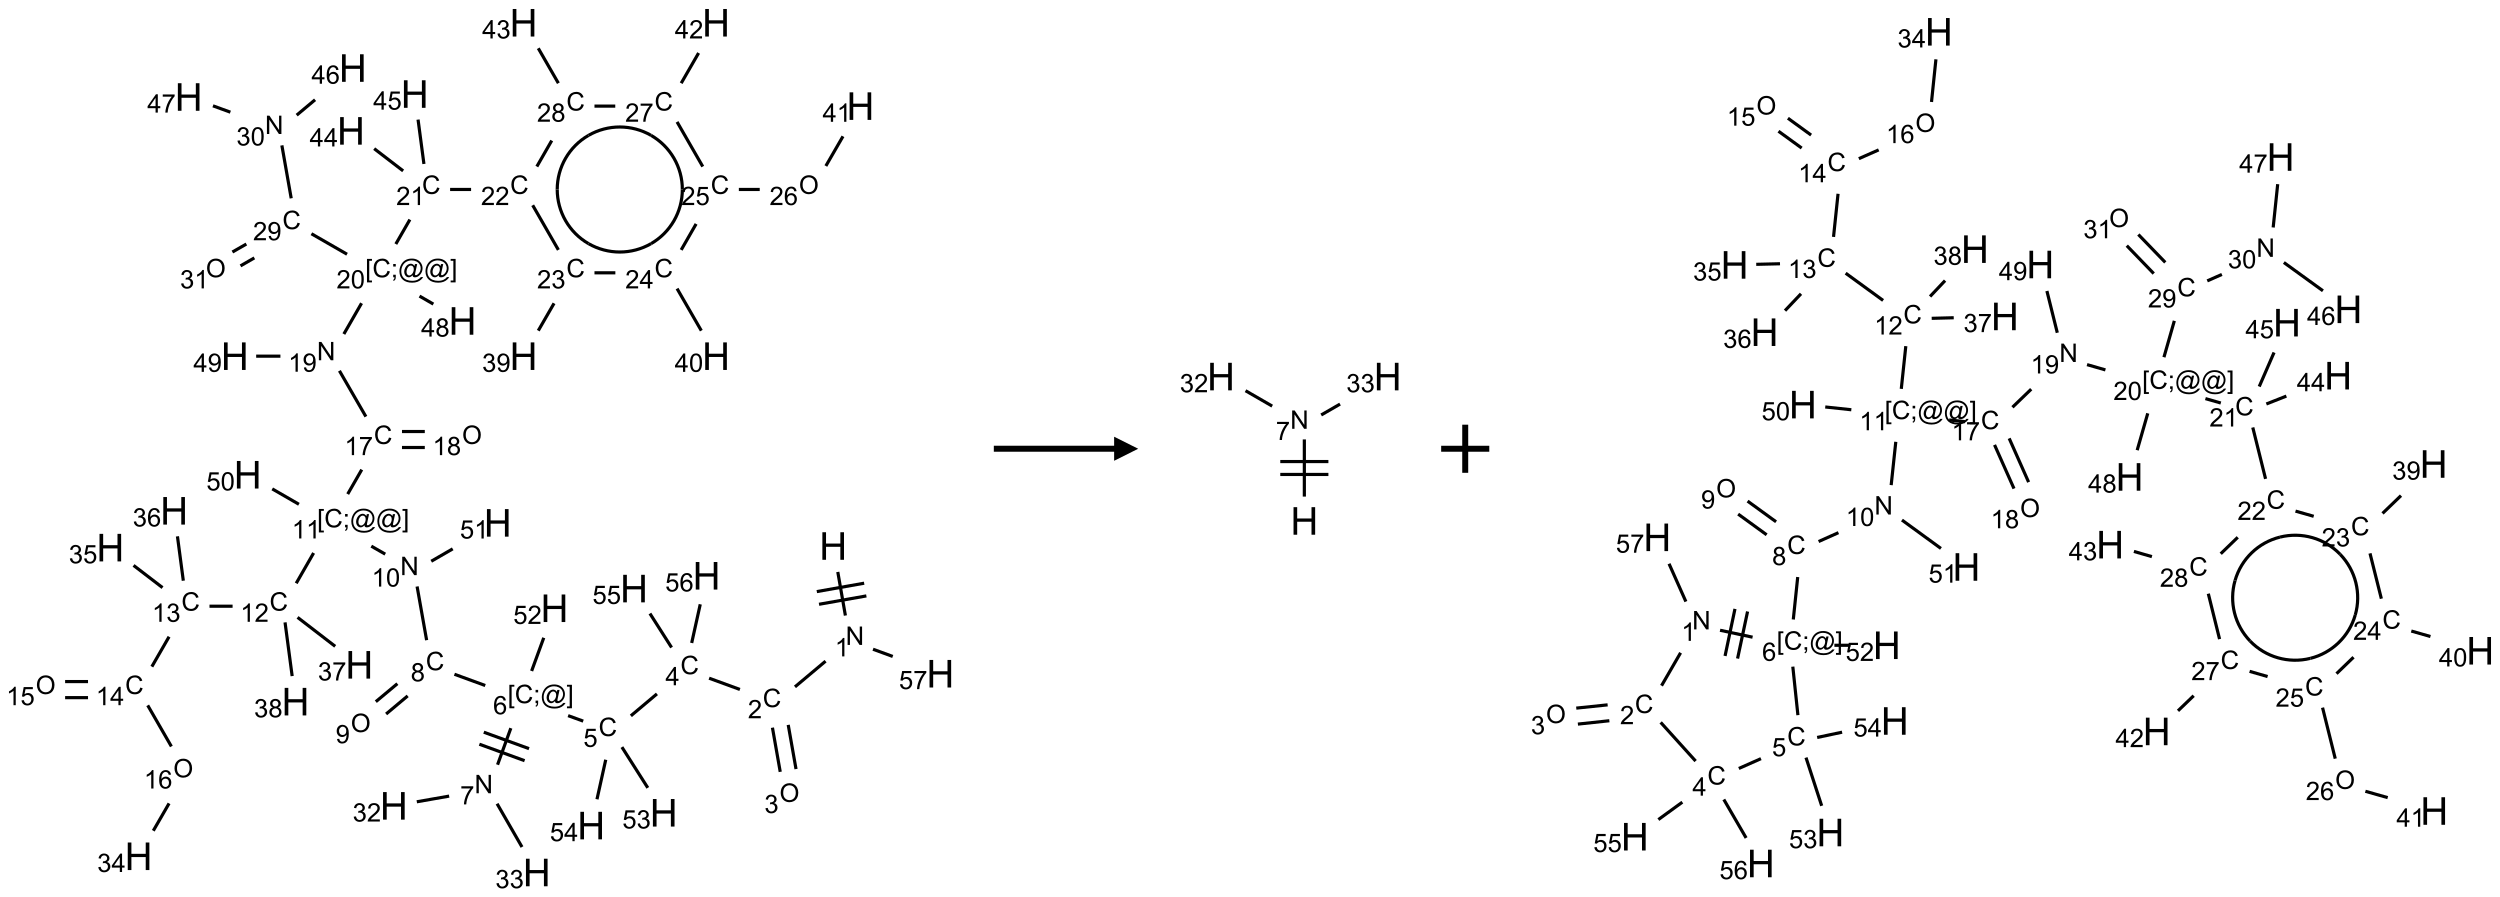 <?xml version="1.0" encoding="UTF-8"?>
<svg xmlns="http://www.w3.org/2000/svg" xmlns:xlink="http://www.w3.org/1999/xlink" width="1039" height="373" viewBox="0 0 1039 373">
<defs>
<g>
<g id="glyph-0-0">
<path d="M 2 0 L 2 -10 L 10 -10 L 10 0 Z M 2.25 -0.25 L 9.75 -0.25 L 9.75 -9.75 L 2.25 -9.75 Z M 2.25 -0.25 "/>
</g>
<g id="glyph-0-1">
<path d="M 1.281 0 L 1.281 -11.453 L 2.797 -11.453 L 2.797 -6.75 L 8.75 -6.75 L 8.75 -11.453 L 10.266 -11.453 L 10.266 0 L 8.75 0 L 8.75 -5.398 L 2.797 -5.398 L 2.797 0 Z M 1.281 0 "/>
</g>
<g id="glyph-1-0">
<path d="M 1.332 0 L 1.332 -6.668 L 6.668 -6.668 L 6.668 0 Z M 1.5 -0.168 L 6.5 -0.168 L 6.5 -6.5 L 1.5 -6.5 Z M 1.5 -0.168 "/>
</g>
<g id="glyph-1-1">
<path d="M 0.812 0 L 0.812 -7.637 L 1.848 -7.637 L 5.859 -1.641 L 5.859 -7.637 L 6.828 -7.637 L 6.828 0 L 5.793 0 L 1.781 -6 L 1.781 0 Z M 0.812 0 "/>
</g>
<g id="glyph-1-2">
<path d="M 3.973 0 L 3.035 0 L 3.035 -5.973 C 2.809 -5.758 2.516 -5.543 2.148 -5.328 C 1.781 -5.113 1.453 -4.953 1.16 -4.844 L 1.16 -5.75 C 1.684 -5.996 2.145 -6.297 2.535 -6.645 C 2.93 -6.996 3.207 -7.336 3.371 -7.668 L 3.973 -7.668 Z M 3.973 0 "/>
</g>
<g id="glyph-1-3">
<path d="M 6.27 -2.676 L 7.281 -2.422 C 7.07 -1.594 6.688 -0.961 6.137 -0.523 C 5.586 -0.086 4.914 0.129 4.121 0.129 C 3.297 0.129 2.629 -0.039 2.113 -0.371 C 1.598 -0.707 1.203 -1.191 0.934 -1.828 C 0.664 -2.465 0.531 -3.145 0.531 -3.875 C 0.531 -4.672 0.684 -5.363 0.988 -5.957 C 1.293 -6.547 1.723 -6.996 2.285 -7.305 C 2.844 -7.613 3.461 -7.766 4.137 -7.766 C 4.898 -7.766 5.543 -7.57 6.062 -7.184 C 6.582 -6.793 6.945 -6.246 7.152 -5.543 L 6.156 -5.309 C 5.98 -5.863 5.723 -6.266 5.387 -6.52 C 5.051 -6.773 4.625 -6.902 4.113 -6.902 C 3.527 -6.902 3.039 -6.762 2.645 -6.48 C 2.25 -6.199 1.973 -5.82 1.812 -5.348 C 1.652 -4.871 1.574 -4.383 1.574 -3.879 C 1.574 -3.23 1.668 -2.664 1.855 -2.18 C 2.047 -1.695 2.34 -1.332 2.738 -1.094 C 3.137 -0.855 3.57 -0.734 4.035 -0.734 C 4.602 -0.734 5.082 -0.898 5.473 -1.223 C 5.867 -1.551 6.133 -2.035 6.27 -2.676 Z M 6.27 -2.676 "/>
</g>
<g id="glyph-1-4">
<path d="M 5.371 -0.902 L 5.371 0 L 0.324 0 C 0.316 -0.227 0.352 -0.441 0.434 -0.652 C 0.562 -0.996 0.766 -1.332 1.051 -1.668 C 1.332 -2 1.742 -2.387 2.277 -2.824 C 3.105 -3.504 3.668 -4.043 3.957 -4.441 C 4.25 -4.84 4.395 -5.215 4.395 -5.566 C 4.395 -5.938 4.262 -6.254 3.996 -6.508 C 3.73 -6.762 3.387 -6.891 2.957 -6.891 C 2.508 -6.891 2.145 -6.754 1.875 -6.484 C 1.605 -6.215 1.469 -5.84 1.465 -5.359 L 0.5 -5.457 C 0.566 -6.176 0.812 -6.727 1.246 -7.102 C 1.676 -7.477 2.254 -7.668 2.98 -7.668 C 3.711 -7.668 4.293 -7.465 4.719 -7.059 C 5.145 -6.652 5.359 -6.148 5.359 -5.547 C 5.359 -5.242 5.297 -4.941 5.172 -4.645 C 5.047 -4.352 4.84 -4.039 4.551 -3.715 C 4.262 -3.387 3.777 -2.938 3.105 -2.371 C 2.543 -1.898 2.18 -1.578 2.02 -1.41 C 1.859 -1.242 1.73 -1.07 1.625 -0.902 Z M 5.371 -0.902 "/>
</g>
<g id="glyph-1-5">
<path d="M 0.516 -3.719 C 0.516 -4.984 0.855 -5.977 1.535 -6.695 C 2.215 -7.414 3.094 -7.77 4.172 -7.77 C 4.875 -7.77 5.512 -7.602 6.078 -7.266 C 6.645 -6.93 7.074 -6.461 7.371 -5.855 C 7.668 -5.254 7.816 -4.57 7.816 -3.809 C 7.816 -3.035 7.66 -2.34 7.348 -1.73 C 7.035 -1.117 6.594 -0.656 6.02 -0.34 C 5.449 -0.027 4.828 0.129 4.168 0.129 C 3.449 0.129 2.805 -0.043 2.238 -0.391 C 1.672 -0.738 1.246 -1.211 0.953 -1.812 C 0.66 -2.414 0.516 -3.047 0.516 -3.719 Z M 1.559 -3.703 C 1.559 -2.781 1.805 -2.059 2.301 -1.527 C 2.793 -1 3.414 -0.734 4.16 -0.734 C 4.922 -0.734 5.547 -1 6.039 -1.535 C 6.531 -2.07 6.777 -2.828 6.777 -3.812 C 6.777 -4.434 6.672 -4.977 6.461 -5.441 C 6.25 -5.902 5.945 -6.262 5.539 -6.52 C 5.133 -6.773 4.68 -6.902 4.176 -6.902 C 3.461 -6.902 2.848 -6.656 2.332 -6.164 C 1.816 -5.672 1.559 -4.852 1.559 -3.703 Z M 1.559 -3.703 "/>
</g>
<g id="glyph-1-6">
<path d="M 0.449 -2.016 L 1.387 -2.141 C 1.492 -1.609 1.676 -1.227 1.934 -0.992 C 2.191 -0.758 2.508 -0.641 2.879 -0.641 C 3.32 -0.641 3.695 -0.793 3.996 -1.098 C 4.301 -1.402 4.453 -1.781 4.453 -2.234 C 4.453 -2.664 4.312 -3.02 4.031 -3.301 C 3.75 -3.578 3.391 -3.719 2.957 -3.719 C 2.781 -3.719 2.562 -3.684 2.297 -3.613 L 2.402 -4.438 C 2.465 -4.43 2.516 -4.426 2.551 -4.426 C 2.949 -4.426 3.312 -4.531 3.629 -4.738 C 3.949 -4.949 4.109 -5.27 4.109 -5.703 C 4.109 -6.047 3.992 -6.332 3.762 -6.559 C 3.527 -6.785 3.227 -6.895 2.859 -6.895 C 2.496 -6.895 2.191 -6.781 1.949 -6.551 C 1.707 -6.324 1.547 -5.98 1.48 -5.52 L 0.543 -5.688 C 0.656 -6.316 0.918 -6.805 1.324 -7.148 C 1.73 -7.492 2.234 -7.668 2.84 -7.668 C 3.254 -7.668 3.641 -7.578 3.988 -7.398 C 4.34 -7.219 4.609 -6.977 4.793 -6.668 C 4.98 -6.359 5.074 -6.031 5.074 -5.684 C 5.074 -5.352 4.984 -5.051 4.809 -4.781 C 4.629 -4.512 4.367 -4.297 4.02 -4.137 C 4.473 -4.031 4.824 -3.816 5.074 -3.488 C 5.324 -3.16 5.449 -2.75 5.449 -2.254 C 5.449 -1.59 5.203 -1.023 4.719 -0.559 C 4.234 -0.098 3.617 0.137 2.875 0.137 C 2.203 0.137 1.648 -0.062 1.207 -0.465 C 0.762 -0.863 0.512 -1.379 0.449 -2.016 Z M 0.449 -2.016 "/>
</g>
<g id="glyph-1-7">
<path d="M 3.449 0 L 3.449 -1.828 L 0.137 -1.828 L 0.137 -2.688 L 3.621 -7.637 L 4.387 -7.637 L 4.387 -2.688 L 5.418 -2.688 L 5.418 -1.828 L 4.387 -1.828 L 4.387 0 Z M 3.449 -2.688 L 3.449 -6.129 L 1.059 -2.688 Z M 3.449 -2.688 "/>
</g>
<g id="glyph-1-8">
<path d="M 0.441 -2 L 1.426 -2.082 C 1.5 -1.605 1.668 -1.242 1.934 -1.004 C 2.199 -0.762 2.52 -0.641 2.895 -0.641 C 3.348 -0.641 3.73 -0.812 4.043 -1.152 C 4.355 -1.492 4.512 -1.941 4.512 -2.504 C 4.512 -3.039 4.359 -3.461 4.059 -3.77 C 3.758 -4.078 3.367 -4.234 2.879 -4.234 C 2.578 -4.234 2.305 -4.164 2.062 -4.027 C 1.82 -3.891 1.629 -3.715 1.488 -3.496 L 0.609 -3.609 L 1.348 -7.531 L 5.145 -7.531 L 5.145 -6.637 L 2.098 -6.637 L 1.688 -4.582 C 2.145 -4.902 2.625 -5.062 3.129 -5.062 C 3.797 -5.062 4.359 -4.832 4.816 -4.371 C 5.277 -3.91 5.504 -3.312 5.504 -2.59 C 5.504 -1.898 5.305 -1.301 4.902 -0.797 C 4.41 -0.18 3.742 0.129 2.895 0.129 C 2.199 0.129 1.633 -0.062 1.195 -0.453 C 0.758 -0.844 0.504 -1.359 0.441 -2 Z M 0.441 -2 "/>
</g>
<g id="glyph-1-9">
<path d="M 0.723 2.121 L 0.723 -7.637 L 2.793 -7.637 L 2.793 -6.859 L 1.66 -6.859 L 1.66 1.344 L 2.793 1.344 L 2.793 2.121 Z M 0.723 2.121 "/>
</g>
<g id="glyph-1-10">
<path d="M 0.949 -4.465 L 0.949 -5.531 L 2.016 -5.531 L 2.016 -4.465 Z M 0.949 0 L 0.949 -1.066 L 2.016 -1.066 L 2.016 0 C 2.016 0.391 1.945 0.711 1.809 0.949 C 1.668 1.191 1.449 1.379 1.145 1.512 L 0.887 1.109 C 1.082 1.023 1.23 0.895 1.324 0.727 C 1.418 0.559 1.469 0.316 1.48 0 Z M 0.949 0 "/>
</g>
<g id="glyph-1-11">
<path d="M 6.047 -0.848 C 5.82 -0.59 5.57 -0.379 5.289 -0.223 C 5.008 -0.062 4.73 0.016 4.449 0.016 C 4.141 0.016 3.84 -0.074 3.547 -0.254 C 3.254 -0.434 3.02 -0.715 2.836 -1.09 C 2.652 -1.465 2.562 -1.875 2.562 -2.324 C 2.562 -2.875 2.703 -3.43 2.988 -3.98 C 3.27 -4.535 3.621 -4.953 4.043 -5.23 C 4.461 -5.508 4.871 -5.645 5.266 -5.645 C 5.566 -5.645 5.855 -5.566 6.129 -5.41 C 6.402 -5.25 6.641 -5.012 6.84 -4.688 L 7.016 -5.496 L 7.949 -5.496 L 7.199 -2 C 7.094 -1.516 7.043 -1.246 7.043 -1.191 C 7.043 -1.098 7.078 -1.02 7.148 -0.949 C 7.219 -0.883 7.305 -0.848 7.406 -0.848 C 7.59 -0.848 7.832 -0.953 8.129 -1.168 C 8.527 -1.445 8.84 -1.816 9.07 -2.285 C 9.301 -2.75 9.418 -3.234 9.418 -3.73 C 9.418 -4.309 9.27 -4.852 8.973 -5.355 C 8.676 -5.859 8.23 -6.262 7.645 -6.562 C 7.055 -6.863 6.406 -7.016 5.691 -7.016 C 4.879 -7.016 4.137 -6.824 3.465 -6.445 C 2.793 -6.066 2.273 -5.52 1.902 -4.809 C 1.535 -4.098 1.348 -3.34 1.348 -2.527 C 1.348 -1.676 1.535 -0.941 1.902 -0.328 C 2.273 0.285 2.809 0.742 3.508 1.035 C 4.207 1.328 4.984 1.473 5.832 1.473 C 6.742 1.473 7.504 1.32 8.121 1.016 C 8.734 0.711 9.195 0.34 9.5 -0.098 L 10.441 -0.098 C 10.266 0.266 9.961 0.637 9.531 1.016 C 9.102 1.395 8.59 1.695 7.996 1.914 C 7.402 2.133 6.688 2.246 5.848 2.246 C 5.078 2.246 4.367 2.145 3.715 1.949 C 3.066 1.75 2.512 1.453 2.051 1.055 C 1.594 0.656 1.25 0.199 1.016 -0.316 C 0.723 -0.973 0.578 -1.684 0.578 -2.441 C 0.578 -3.289 0.75 -4.098 1.098 -4.863 C 1.523 -5.805 2.125 -6.527 2.902 -7.027 C 3.684 -7.527 4.629 -7.777 5.738 -7.777 C 6.602 -7.777 7.375 -7.602 8.059 -7.246 C 8.746 -6.895 9.285 -6.371 9.684 -5.672 C 10.02 -5.07 10.188 -4.418 10.188 -3.715 C 10.188 -2.707 9.832 -1.812 9.125 -1.031 C 8.492 -0.328 7.801 0.02 7.051 0.02 C 6.812 0.02 6.617 -0.016 6.473 -0.09 C 6.324 -0.16 6.215 -0.266 6.145 -0.402 C 6.102 -0.488 6.066 -0.637 6.047 -0.848 Z M 3.527 -2.262 C 3.527 -1.785 3.641 -1.414 3.863 -1.152 C 4.09 -0.887 4.348 -0.754 4.641 -0.754 C 4.836 -0.754 5.039 -0.812 5.254 -0.93 C 5.469 -1.047 5.676 -1.219 5.871 -1.449 C 6.066 -1.676 6.23 -1.969 6.355 -2.32 C 6.48 -2.672 6.543 -3.027 6.543 -3.379 C 6.543 -3.852 6.426 -4.219 6.191 -4.48 C 5.957 -4.738 5.672 -4.871 5.332 -4.871 C 5.109 -4.871 4.902 -4.812 4.707 -4.699 C 4.512 -4.586 4.32 -4.406 4.137 -4.156 C 3.953 -3.906 3.805 -3.602 3.691 -3.246 C 3.582 -2.887 3.527 -2.559 3.527 -2.262 Z M 3.527 -2.262 "/>
</g>
<g id="glyph-1-12">
<path d="M 2.27 2.121 L 0.203 2.121 L 0.203 1.344 L 1.332 1.344 L 1.332 -6.859 L 0.203 -6.859 L 0.203 -7.637 L 2.27 -7.637 Z M 2.27 2.121 "/>
</g>
<g id="glyph-1-13">
<path d="M 5.309 -5.766 L 4.375 -5.691 C 4.293 -6.059 4.172 -6.328 4.02 -6.496 C 3.766 -6.762 3.453 -6.895 3.082 -6.895 C 2.785 -6.895 2.523 -6.812 2.297 -6.645 C 2 -6.43 1.77 -6.117 1.598 -5.703 C 1.43 -5.289 1.34 -4.703 1.332 -3.938 C 1.559 -4.281 1.836 -4.535 2.16 -4.703 C 2.488 -4.871 2.828 -4.953 3.188 -4.953 C 3.812 -4.953 4.344 -4.723 4.785 -4.262 C 5.223 -3.801 5.441 -3.207 5.441 -2.48 C 5.441 -2 5.34 -1.555 5.133 -1.145 C 4.926 -0.73 4.641 -0.418 4.281 -0.199 C 3.922 0.02 3.512 0.129 3.051 0.129 C 2.27 0.129 1.633 -0.156 1.141 -0.73 C 0.648 -1.305 0.402 -2.254 0.402 -3.574 C 0.402 -5.051 0.672 -6.121 1.219 -6.793 C 1.695 -7.375 2.336 -7.668 3.141 -7.668 C 3.742 -7.668 4.234 -7.5 4.617 -7.16 C 5 -6.824 5.23 -6.359 5.309 -5.766 Z M 1.48 -2.473 C 1.48 -2.152 1.547 -1.844 1.684 -1.547 C 1.82 -1.25 2.016 -1.027 2.262 -0.871 C 2.508 -0.719 2.766 -0.641 3.035 -0.641 C 3.434 -0.641 3.773 -0.801 4.059 -1.121 C 4.344 -1.441 4.484 -1.875 4.484 -2.422 C 4.484 -2.949 4.344 -3.367 4.062 -3.668 C 3.781 -3.973 3.426 -4.125 3 -4.125 C 2.578 -4.125 2.219 -3.973 1.922 -3.668 C 1.625 -3.363 1.48 -2.969 1.48 -2.473 Z M 1.48 -2.473 "/>
</g>
<g id="glyph-1-14">
<path d="M 0.504 -6.637 L 0.504 -7.535 L 5.449 -7.535 L 5.449 -6.809 C 4.961 -6.289 4.48 -5.602 4.004 -4.746 C 3.527 -3.887 3.156 -3.004 2.895 -2.098 C 2.707 -1.461 2.59 -0.762 2.535 0 L 1.574 0 C 1.582 -0.602 1.703 -1.328 1.926 -2.176 C 2.152 -3.027 2.477 -3.848 2.898 -4.637 C 3.32 -5.426 3.77 -6.094 4.246 -6.637 Z M 0.504 -6.637 "/>
</g>
<g id="glyph-1-15">
<path d="M 1.887 -4.141 C 1.496 -4.281 1.207 -4.484 1.02 -4.75 C 0.832 -5.016 0.738 -5.328 0.738 -5.699 C 0.738 -6.254 0.938 -6.719 1.34 -7.098 C 1.738 -7.477 2.27 -7.668 2.934 -7.668 C 3.598 -7.668 4.137 -7.473 4.543 -7.086 C 4.949 -6.699 5.152 -6.227 5.152 -5.672 C 5.152 -5.316 5.059 -5.008 4.871 -4.746 C 4.688 -4.484 4.406 -4.281 4.027 -4.141 C 4.496 -3.988 4.852 -3.742 5.098 -3.402 C 5.34 -3.062 5.465 -2.656 5.465 -2.184 C 5.465 -1.531 5.234 -0.98 4.77 -0.535 C 4.309 -0.09 3.703 0.129 2.949 0.129 C 2.195 0.129 1.586 -0.094 1.125 -0.539 C 0.664 -0.984 0.434 -1.543 0.434 -2.207 C 0.434 -2.703 0.559 -3.121 0.809 -3.457 C 1.062 -3.793 1.422 -4.02 1.887 -4.141 Z M 1.699 -5.73 C 1.699 -5.367 1.812 -5.074 2.047 -4.844 C 2.281 -4.613 2.582 -4.5 2.953 -4.5 C 3.312 -4.5 3.609 -4.613 3.84 -4.84 C 4.07 -5.066 4.188 -5.348 4.188 -5.676 C 4.188 -6.02 4.07 -6.309 3.832 -6.543 C 3.594 -6.777 3.297 -6.895 2.941 -6.895 C 2.586 -6.895 2.289 -6.781 2.051 -6.551 C 1.816 -6.324 1.699 -6.047 1.699 -5.73 Z M 1.395 -2.203 C 1.395 -1.938 1.461 -1.676 1.586 -1.426 C 1.711 -1.176 1.902 -0.984 2.152 -0.848 C 2.402 -0.711 2.672 -0.641 2.957 -0.641 C 3.406 -0.641 3.777 -0.785 4.066 -1.074 C 4.359 -1.363 4.504 -1.727 4.504 -2.172 C 4.504 -2.625 4.355 -2.996 4.055 -3.293 C 3.754 -3.586 3.379 -3.734 2.926 -3.734 C 2.484 -3.734 2.121 -3.59 1.832 -3.297 C 1.543 -3.004 1.395 -2.641 1.395 -2.203 Z M 1.395 -2.203 "/>
</g>
<g id="glyph-1-16">
<path d="M 0.582 -1.766 L 1.484 -1.848 C 1.562 -1.426 1.707 -1.117 1.922 -0.926 C 2.137 -0.734 2.414 -0.641 2.75 -0.641 C 3.039 -0.641 3.289 -0.707 3.508 -0.84 C 3.727 -0.973 3.902 -1.148 4.043 -1.367 C 4.18 -1.586 4.297 -1.887 4.391 -2.262 C 4.484 -2.637 4.531 -3.016 4.531 -3.406 C 4.531 -3.449 4.531 -3.512 4.527 -3.594 C 4.34 -3.297 4.082 -3.055 3.758 -2.867 C 3.434 -2.68 3.082 -2.59 2.703 -2.59 C 2.07 -2.59 1.535 -2.816 1.098 -3.277 C 0.66 -3.734 0.441 -4.34 0.441 -5.09 C 0.441 -5.863 0.672 -6.484 1.129 -6.957 C 1.586 -7.43 2.156 -7.668 2.844 -7.668 C 3.34 -7.668 3.793 -7.531 4.207 -7.266 C 4.617 -7 4.93 -6.617 5.145 -6.121 C 5.355 -5.629 5.465 -4.91 5.465 -3.973 C 5.465 -2.996 5.359 -2.223 5.145 -1.645 C 4.934 -1.066 4.617 -0.625 4.199 -0.324 C 3.781 -0.02 3.293 0.129 2.73 0.129 C 2.133 0.129 1.645 -0.035 1.266 -0.367 C 0.887 -0.699 0.66 -1.164 0.582 -1.766 Z M 4.422 -5.137 C 4.422 -5.676 4.277 -6.102 3.992 -6.418 C 3.707 -6.734 3.359 -6.891 2.957 -6.891 C 2.543 -6.891 2.18 -6.719 1.871 -6.379 C 1.562 -6.039 1.406 -5.598 1.406 -5.059 C 1.406 -4.57 1.555 -4.176 1.848 -3.871 C 2.141 -3.566 2.5 -3.418 2.934 -3.418 C 3.367 -3.418 3.723 -3.57 4.004 -3.871 C 4.281 -4.176 4.422 -4.598 4.422 -5.137 Z M 4.422 -5.137 "/>
</g>
<g id="glyph-1-17">
<path d="M 0.441 -3.766 C 0.441 -4.668 0.535 -5.395 0.723 -5.945 C 0.906 -6.496 1.184 -6.922 1.551 -7.219 C 1.918 -7.516 2.375 -7.668 2.934 -7.668 C 3.344 -7.668 3.703 -7.586 4.012 -7.418 C 4.32 -7.254 4.574 -7.016 4.777 -6.707 C 4.977 -6.395 5.137 -6.016 5.25 -5.57 C 5.363 -5.125 5.422 -4.523 5.422 -3.766 C 5.422 -2.871 5.328 -2.148 5.145 -1.598 C 4.961 -1.047 4.688 -0.621 4.32 -0.32 C 3.953 -0.02 3.492 0.129 2.934 0.129 C 2.195 0.129 1.617 -0.133 1.199 -0.66 C 0.695 -1.297 0.441 -2.332 0.441 -3.766 Z M 1.406 -3.766 C 1.406 -2.512 1.555 -1.68 1.848 -1.262 C 2.141 -0.848 2.5 -0.641 2.934 -0.641 C 3.363 -0.641 3.727 -0.848 4.02 -1.266 C 4.312 -1.684 4.457 -2.516 4.457 -3.766 C 4.457 -5.023 4.312 -5.859 4.02 -6.27 C 3.727 -6.684 3.359 -6.891 2.922 -6.891 C 2.492 -6.891 2.148 -6.707 1.891 -6.344 C 1.566 -5.879 1.406 -5.02 1.406 -3.766 Z M 1.406 -3.766 "/>
</g>
</g>
</defs>
<path fill="none" stroke-width="0.033" stroke-linecap="butt" stroke-linejoin="miter" stroke="rgb(0%, 0%, 0%)" stroke-opacity="1" stroke-miterlimit="10" d="M 8.265 5.706 L 8.344 6.159 " transform="matrix(40, 0, 0, 40, 17.584, 9.461)"/>
<path fill="none" stroke-width="0.033" stroke-linecap="butt" stroke-linejoin="miter" stroke="rgb(0%, 0%, 0%)" stroke-opacity="1" stroke-miterlimit="10" d="M 8.07 6.042 L 8.562 5.955 " transform="matrix(40, 0, 0, 40, 17.584, 9.461)"/>
<path fill="none" stroke-width="0.033" stroke-linecap="butt" stroke-linejoin="miter" stroke="rgb(0%, 0%, 0%)" stroke-opacity="1" stroke-miterlimit="10" d="M 8.047 5.91 L 8.539 5.823 " transform="matrix(40, 0, 0, 40, 17.584, 9.461)"/>
<path fill="none" stroke-width="0.033" stroke-linecap="butt" stroke-linejoin="miter" stroke="rgb(0%, 0%, 0%)" stroke-opacity="1" stroke-miterlimit="10" d="M 8.138 6.633 L 7.82 6.9 " transform="matrix(40, 0, 0, 40, 17.584, 9.461)"/>
<path fill="none" stroke-width="0.033" stroke-linecap="butt" stroke-linejoin="miter" stroke="rgb(0%, 0%, 0%)" stroke-opacity="1" stroke-miterlimit="10" d="M 7.586 7.324 L 7.667 7.783 " transform="matrix(40, 0, 0, 40, 17.584, 9.461)"/>
<path fill="none" stroke-width="0.033" stroke-linecap="butt" stroke-linejoin="miter" stroke="rgb(0%, 0%, 0%)" stroke-opacity="1" stroke-miterlimit="10" d="M 7.75 7.295 L 7.831 7.754 " transform="matrix(40, 0, 0, 40, 17.584, 9.461)"/>
<path fill="none" stroke-width="0.033" stroke-linecap="butt" stroke-linejoin="miter" stroke="rgb(0%, 0%, 0%)" stroke-opacity="1" stroke-miterlimit="10" d="M 7.248 6.927 L 6.928 6.81 " transform="matrix(40, 0, 0, 40, 17.584, 9.461)"/>
<path fill="none" stroke-width="0.033" stroke-linecap="butt" stroke-linejoin="miter" stroke="rgb(0%, 0%, 0%)" stroke-opacity="1" stroke-miterlimit="10" d="M 6.386 6.973 L 6.115 7.201 " transform="matrix(40, 0, 0, 40, 17.584, 9.461)"/>
<path fill="none" stroke-width="0.033" stroke-linecap="butt" stroke-linejoin="miter" stroke="rgb(0%, 0%, 0%)" stroke-opacity="1" stroke-miterlimit="10" d="M 5.62 7.256 L 5.463 7.199 " transform="matrix(40, 0, 0, 40, 17.584, 9.461)"/>
<path fill="none" stroke-width="0.033" stroke-linecap="butt" stroke-linejoin="miter" stroke="rgb(0%, 0%, 0%)" stroke-opacity="1" stroke-miterlimit="10" d="M 4.868 7.329 L 4.73 7.709 " transform="matrix(40, 0, 0, 40, 17.584, 9.461)"/>
<path fill="none" stroke-width="0.033" stroke-linecap="butt" stroke-linejoin="miter" stroke="rgb(0%, 0%, 0%)" stroke-opacity="1" stroke-miterlimit="10" d="M 4.541 7.496 L 5.011 7.667 " transform="matrix(40, 0, 0, 40, 17.584, 9.461)"/>
<path fill="none" stroke-width="0.033" stroke-linecap="butt" stroke-linejoin="miter" stroke="rgb(0%, 0%, 0%)" stroke-opacity="1" stroke-miterlimit="10" d="M 4.587 7.371 L 5.057 7.542 " transform="matrix(40, 0, 0, 40, 17.584, 9.461)"/>
<path fill="none" stroke-width="0.033" stroke-linecap="butt" stroke-linejoin="miter" stroke="rgb(0%, 0%, 0%)" stroke-opacity="1" stroke-miterlimit="10" d="M 4.227 8.035 L 3.891 8.094 " transform="matrix(40, 0, 0, 40, 17.584, 9.461)"/>
<path fill="none" stroke-width="0.033" stroke-linecap="butt" stroke-linejoin="miter" stroke="rgb(0%, 0%, 0%)" stroke-opacity="1" stroke-miterlimit="10" d="M 4.725 8.114 L 4.984 8.564 " transform="matrix(40, 0, 0, 40, 17.584, 9.461)"/>
<path fill="none" stroke-width="0.033" stroke-linecap="butt" stroke-linejoin="miter" stroke="rgb(0%, 0%, 0%)" stroke-opacity="1" stroke-miterlimit="10" d="M 4.602 6.886 L 4.282 6.769 " transform="matrix(40, 0, 0, 40, 17.584, 9.461)"/>
<path fill="none" stroke-width="0.033" stroke-linecap="butt" stroke-linejoin="miter" stroke="rgb(0%, 0%, 0%)" stroke-opacity="1" stroke-miterlimit="10" d="M 3.689 6.867 L 3.465 7.054 " transform="matrix(40, 0, 0, 40, 17.584, 9.461)"/>
<path fill="none" stroke-width="0.033" stroke-linecap="butt" stroke-linejoin="miter" stroke="rgb(0%, 0%, 0%)" stroke-opacity="1" stroke-miterlimit="10" d="M 3.796 6.994 L 3.572 7.182 " transform="matrix(40, 0, 0, 40, 17.584, 9.461)"/>
<path fill="none" stroke-width="0.033" stroke-linecap="butt" stroke-linejoin="miter" stroke="rgb(0%, 0%, 0%)" stroke-opacity="1" stroke-miterlimit="10" d="M 3.993 6.415 L 3.894 5.857 " transform="matrix(40, 0, 0, 40, 17.584, 9.461)"/>
<path fill="none" stroke-width="0.033" stroke-linecap="butt" stroke-linejoin="miter" stroke="rgb(0%, 0%, 0%)" stroke-opacity="1" stroke-miterlimit="10" d="M 3.563 5.521 L 3.418 5.438 " transform="matrix(40, 0, 0, 40, 17.584, 9.461)"/>
<path fill="none" stroke-width="0.033" stroke-linecap="butt" stroke-linejoin="miter" stroke="rgb(0%, 0%, 0%)" stroke-opacity="1" stroke-miterlimit="10" d="M 2.819 5.509 L 2.638 5.824 " transform="matrix(40, 0, 0, 40, 17.584, 9.461)"/>
<path fill="none" stroke-width="0.033" stroke-linecap="butt" stroke-linejoin="miter" stroke="rgb(0%, 0%, 0%)" stroke-opacity="1" stroke-miterlimit="10" d="M 1.977 6.062 L 1.737 6.062 " transform="matrix(40, 0, 0, 40, 17.584, 9.461)"/>
<path fill="none" stroke-width="0.033" stroke-linecap="butt" stroke-linejoin="miter" stroke="rgb(0%, 0%, 0%)" stroke-opacity="1" stroke-miterlimit="10" d="M 1.317 6.379 L 1.138 6.69 " transform="matrix(40, 0, 0, 40, 17.584, 9.461)"/>
<path fill="none" stroke-width="0.033" stroke-linecap="butt" stroke-linejoin="miter" stroke="rgb(0%, 0%, 0%)" stroke-opacity="1" stroke-miterlimit="10" d="M 0.475 6.845 L 0.237 6.845 " transform="matrix(40, 0, 0, 40, 17.584, 9.461)"/>
<path fill="none" stroke-width="0.033" stroke-linecap="butt" stroke-linejoin="miter" stroke="rgb(0%, 0%, 0%)" stroke-opacity="1" stroke-miterlimit="10" d="M 0.475 7.012 L 0.237 7.012 " transform="matrix(40, 0, 0, 40, 17.584, 9.461)"/>
<path fill="none" stroke-width="0.033" stroke-linecap="butt" stroke-linejoin="miter" stroke="rgb(0%, 0%, 0%)" stroke-opacity="1" stroke-miterlimit="10" d="M 1.095 7.092 L 1.341 7.519 " transform="matrix(40, 0, 0, 40, 17.584, 9.461)"/>
<path fill="none" stroke-width="0.033" stroke-linecap="butt" stroke-linejoin="miter" stroke="rgb(0%, 0%, 0%)" stroke-opacity="1" stroke-miterlimit="10" d="M 1.317 8.111 L 1.153 8.395 " transform="matrix(40, 0, 0, 40, 17.584, 9.461)"/>
<path fill="none" stroke-width="0.033" stroke-linecap="butt" stroke-linejoin="miter" stroke="rgb(0%, 0%, 0%)" stroke-opacity="1" stroke-miterlimit="10" d="M 1.249 5.869 L 0.948 5.638 " transform="matrix(40, 0, 0, 40, 17.584, 9.461)"/>
<path fill="none" stroke-width="0.033" stroke-linecap="butt" stroke-linejoin="miter" stroke="rgb(0%, 0%, 0%)" stroke-opacity="1" stroke-miterlimit="10" d="M 1.465 5.797 L 1.404 5.336 " transform="matrix(40, 0, 0, 40, 17.584, 9.461)"/>
<path fill="none" stroke-width="0.033" stroke-linecap="butt" stroke-linejoin="miter" stroke="rgb(0%, 0%, 0%)" stroke-opacity="1" stroke-miterlimit="10" d="M 2.652 6.178 L 3.043 6.479 " transform="matrix(40, 0, 0, 40, 17.584, 9.461)"/>
<path fill="none" stroke-width="0.033" stroke-linecap="butt" stroke-linejoin="miter" stroke="rgb(0%, 0%, 0%)" stroke-opacity="1" stroke-miterlimit="10" d="M 2.522 6.23 L 2.596 6.788 " transform="matrix(40, 0, 0, 40, 17.584, 9.461)"/>
<path fill="none" stroke-width="0.033" stroke-linecap="butt" stroke-linejoin="miter" stroke="rgb(0%, 0%, 0%)" stroke-opacity="1" stroke-miterlimit="10" d="M 3.173 4.897 L 3.319 4.643 " transform="matrix(40, 0, 0, 40, 17.584, 9.461)"/>
<path fill="none" stroke-width="0.033" stroke-linecap="butt" stroke-linejoin="miter" stroke="rgb(0%, 0%, 0%)" stroke-opacity="1" stroke-miterlimit="10" d="M 3.737 4.413 L 3.974 4.413 " transform="matrix(40, 0, 0, 40, 17.584, 9.461)"/>
<path fill="none" stroke-width="0.033" stroke-linecap="butt" stroke-linejoin="miter" stroke="rgb(0%, 0%, 0%)" stroke-opacity="1" stroke-miterlimit="10" d="M 3.737 4.247 L 3.974 4.247 " transform="matrix(40, 0, 0, 40, 17.584, 9.461)"/>
<path fill="none" stroke-width="0.033" stroke-linecap="butt" stroke-linejoin="miter" stroke="rgb(0%, 0%, 0%)" stroke-opacity="1" stroke-miterlimit="10" d="M 3.362 4.092 L 3.087 3.616 " transform="matrix(40, 0, 0, 40, 17.584, 9.461)"/>
<path fill="none" stroke-width="0.033" stroke-linecap="butt" stroke-linejoin="miter" stroke="rgb(0%, 0%, 0%)" stroke-opacity="1" stroke-miterlimit="10" d="M 3.133 3.234 L 3.317 2.914 " transform="matrix(40, 0, 0, 40, 17.584, 9.461)"/>
<path fill="none" stroke-width="0.033" stroke-linecap="butt" stroke-linejoin="miter" stroke="rgb(0%, 0%, 0%)" stroke-opacity="1" stroke-miterlimit="10" d="M 3.673 2.299 L 3.819 2.045 " transform="matrix(40, 0, 0, 40, 17.584, 9.461)"/>
<path fill="none" stroke-width="0.033" stroke-linecap="butt" stroke-linejoin="miter" stroke="rgb(0%, 0%, 0%)" stroke-opacity="1" stroke-miterlimit="10" d="M 4.237 1.732 L 4.455 1.732 " transform="matrix(40, 0, 0, 40, 17.584, 9.461)"/>
<path fill="none" stroke-width="0.033" stroke-linecap="butt" stroke-linejoin="miter" stroke="rgb(0%, 0%, 0%)" stroke-opacity="1" stroke-miterlimit="10" d="M 5.095 1.896 L 5.362 2.36 " transform="matrix(40, 0, 0, 40, 17.584, 9.461)"/>
<path fill="none" stroke-width="0.033" stroke-linecap="butt" stroke-linejoin="miter" stroke="rgb(0%, 0%, 0%)" stroke-opacity="1" stroke-miterlimit="10" d="M 5.317 2.915 L 5.153 3.199 " transform="matrix(40, 0, 0, 40, 17.584, 9.461)"/>
<path fill="none" stroke-width="0.033" stroke-linecap="butt" stroke-linejoin="miter" stroke="rgb(0%, 0%, 0%)" stroke-opacity="1" stroke-miterlimit="10" d="M 5.737 2.598 L 5.954 2.598 " transform="matrix(40, 0, 0, 40, 17.584, 9.461)"/>
<path fill="none" stroke-width="0.033" stroke-linecap="butt" stroke-linejoin="miter" stroke="rgb(0%, 0%, 0%)" stroke-opacity="1" stroke-miterlimit="10" d="M 6.595 2.762 L 6.847 3.199 " transform="matrix(40, 0, 0, 40, 17.584, 9.461)"/>
<path fill="none" stroke-width="0.033" stroke-linecap="butt" stroke-linejoin="miter" stroke="rgb(0%, 0%, 0%)" stroke-opacity="1" stroke-miterlimit="10" d="M 6.638 2.36 L 6.793 2.09 " transform="matrix(40, 0, 0, 40, 17.584, 9.461)"/>
<path fill="none" stroke-width="0.033" stroke-linecap="butt" stroke-linejoin="miter" stroke="rgb(0%, 0%, 0%)" stroke-opacity="1" stroke-miterlimit="10" d="M 7.237 1.732 L 7.454 1.732 " transform="matrix(40, 0, 0, 40, 17.584, 9.461)"/>
<path fill="none" stroke-width="0.033" stroke-linecap="butt" stroke-linejoin="miter" stroke="rgb(0%, 0%, 0%)" stroke-opacity="1" stroke-miterlimit="10" d="M 8.141 1.488 L 8.319 1.18 " transform="matrix(40, 0, 0, 40, 17.584, 9.461)"/>
<path fill="none" stroke-width="0.033" stroke-linecap="butt" stroke-linejoin="miter" stroke="rgb(0%, 0%, 0%)" stroke-opacity="1" stroke-miterlimit="10" d="M 6.862 1.494 L 6.595 1.03 " transform="matrix(40, 0, 0, 40, 17.584, 9.461)"/>
<path fill="none" stroke-width="0.033" stroke-linecap="butt" stroke-linejoin="miter" stroke="rgb(0%, 0%, 0%)" stroke-opacity="1" stroke-miterlimit="10" d="M 6.638 0.628 L 6.819 0.314 " transform="matrix(40, 0, 0, 40, 17.584, 9.461)"/>
<path fill="none" stroke-width="0.033" stroke-linecap="butt" stroke-linejoin="miter" stroke="rgb(0%, 0%, 0%)" stroke-opacity="1" stroke-miterlimit="10" d="M 5.953 0.866 L 5.737 0.866 " transform="matrix(40, 0, 0, 40, 17.584, 9.461)"/>
<path fill="none" stroke-width="0.033" stroke-linecap="butt" stroke-linejoin="miter" stroke="rgb(0%, 0%, 0%)" stroke-opacity="1" stroke-miterlimit="10" d="M 5.293 1.224 L 5.138 1.494 " transform="matrix(40, 0, 0, 40, 17.584, 9.461)"/>
<path fill="none" stroke-width="0.033" stroke-linecap="butt" stroke-linejoin="miter" stroke="rgb(0%, 0%, 0%)" stroke-opacity="1" stroke-miterlimit="10" d="M 5.362 0.628 L 5.153 0.265 " transform="matrix(40, 0, 0, 40, 17.584, 9.461)"/>
<path fill="none" stroke-width="0.033" stroke-linecap="butt" stroke-linejoin="miter" stroke="rgb(0%, 0%, 0%)" stroke-opacity="1" stroke-miterlimit="10" d="M 3.749 1.539 L 3.448 1.308 " transform="matrix(40, 0, 0, 40, 17.584, 9.461)"/>
<path fill="none" stroke-width="0.033" stroke-linecap="butt" stroke-linejoin="miter" stroke="rgb(0%, 0%, 0%)" stroke-opacity="1" stroke-miterlimit="10" d="M 3.965 1.467 L 3.904 1.006 " transform="matrix(40, 0, 0, 40, 17.584, 9.461)"/>
<path fill="none" stroke-width="0.033" stroke-linecap="butt" stroke-linejoin="miter" stroke="rgb(0%, 0%, 0%)" stroke-opacity="1" stroke-miterlimit="10" d="M 3.166 2.405 L 2.796 2.192 " transform="matrix(40, 0, 0, 40, 17.584, 9.461)"/>
<path fill="none" stroke-width="0.033" stroke-linecap="butt" stroke-linejoin="miter" stroke="rgb(0%, 0%, 0%)" stroke-opacity="1" stroke-miterlimit="10" d="M 2.586 1.824 L 2.489 1.274 " transform="matrix(40, 0, 0, 40, 17.584, 9.461)"/>
<path fill="none" stroke-width="0.033" stroke-linecap="butt" stroke-linejoin="miter" stroke="rgb(0%, 0%, 0%)" stroke-opacity="1" stroke-miterlimit="10" d="M 2.643 0.96 L 2.834 0.8 " transform="matrix(40, 0, 0, 40, 17.584, 9.461)"/>
<path fill="none" stroke-width="0.033" stroke-linecap="butt" stroke-linejoin="miter" stroke="rgb(0%, 0%, 0%)" stroke-opacity="1" stroke-miterlimit="10" d="M 1.954 0.929 L 1.773 0.863 " transform="matrix(40, 0, 0, 40, 17.584, 9.461)"/>
<path fill="none" stroke-width="0.033" stroke-linecap="butt" stroke-linejoin="miter" stroke="rgb(0%, 0%, 0%)" stroke-opacity="1" stroke-miterlimit="10" d="M 2.12 2.299 L 1.975 2.382 " transform="matrix(40, 0, 0, 40, 17.584, 9.461)"/>
<path fill="none" stroke-width="0.033" stroke-linecap="butt" stroke-linejoin="miter" stroke="rgb(0%, 0%, 0%)" stroke-opacity="1" stroke-miterlimit="10" d="M 2.203 2.443 L 2.059 2.526 " transform="matrix(40, 0, 0, 40, 17.584, 9.461)"/>
<path fill="none" stroke-width="0.033" stroke-linecap="butt" stroke-linejoin="miter" stroke="rgb(0%, 0%, 0%)" stroke-opacity="1" stroke-miterlimit="10" d="M 3.919 2.84 L 4.063 2.923 " transform="matrix(40, 0, 0, 40, 17.584, 9.461)"/>
<path fill="none" stroke-width="0.033" stroke-linecap="butt" stroke-linejoin="miter" stroke="rgb(0%, 0%, 0%)" stroke-opacity="1" stroke-miterlimit="10" d="M 2.474 3.464 L 2.222 3.464 " transform="matrix(40, 0, 0, 40, 17.584, 9.461)"/>
<path fill="none" stroke-width="0.033" stroke-linecap="butt" stroke-linejoin="miter" stroke="rgb(0%, 0%, 0%)" stroke-opacity="1" stroke-miterlimit="10" d="M 2.666 5.003 L 2.389 4.843 " transform="matrix(40, 0, 0, 40, 17.584, 9.461)"/>
<path fill="none" stroke-width="0.033" stroke-linecap="butt" stroke-linejoin="miter" stroke="rgb(0%, 0%, 0%)" stroke-opacity="1" stroke-miterlimit="10" d="M 4.041 5.595 L 4.264 5.466 " transform="matrix(40, 0, 0, 40, 17.584, 9.461)"/>
<path fill="none" stroke-width="0.033" stroke-linecap="butt" stroke-linejoin="miter" stroke="rgb(0%, 0%, 0%)" stroke-opacity="1" stroke-miterlimit="10" d="M 5.084 6.735 L 5.21 6.39 " transform="matrix(40, 0, 0, 40, 17.584, 9.461)"/>
<path fill="none" stroke-width="0.033" stroke-linecap="butt" stroke-linejoin="miter" stroke="rgb(0%, 0%, 0%)" stroke-opacity="1" stroke-miterlimit="10" d="M 6.022 7.526 L 6.291 7.949 " transform="matrix(40, 0, 0, 40, 17.584, 9.461)"/>
<path fill="none" stroke-width="0.033" stroke-linecap="butt" stroke-linejoin="miter" stroke="rgb(0%, 0%, 0%)" stroke-opacity="1" stroke-miterlimit="10" d="M 5.854 7.657 L 5.763 8.068 " transform="matrix(40, 0, 0, 40, 17.584, 9.461)"/>
<path fill="none" stroke-width="0.033" stroke-linecap="butt" stroke-linejoin="miter" stroke="rgb(0%, 0%, 0%)" stroke-opacity="1" stroke-miterlimit="10" d="M 6.538 6.491 L 6.313 6.138 " transform="matrix(40, 0, 0, 40, 17.584, 9.461)"/>
<path fill="none" stroke-width="0.033" stroke-linecap="butt" stroke-linejoin="miter" stroke="rgb(0%, 0%, 0%)" stroke-opacity="1" stroke-miterlimit="10" d="M 6.747 6.444 L 6.836 6.042 " transform="matrix(40, 0, 0, 40, 17.584, 9.461)"/>
<path fill="none" stroke-width="0.033" stroke-linecap="butt" stroke-linejoin="miter" stroke="rgb(0%, 0%, 0%)" stroke-opacity="1" stroke-miterlimit="10" d="M 8.631 6.509 L 8.836 6.584 " transform="matrix(40, 0, 0, 40, 17.584, 9.461)"/>
<path fill="none" stroke-width="0.033" stroke-linecap="butt" stroke-linejoin="miter" stroke="rgb(0%, 0%, 0%)" stroke-opacity="1" stroke-miterlimit="10" d="M 5.675 2.295 C 5.474 2.179 5.35 1.964 5.35 1.732 " transform="matrix(40, 0, 0, 40, 17.584, 9.461)"/>
<path fill="none" stroke-width="0.033" stroke-linecap="butt" stroke-linejoin="miter" stroke="rgb(0%, 0%, 0%)" stroke-opacity="1" stroke-miterlimit="10" d="M 6.325 2.295 C 6.124 2.411 5.876 2.411 5.675 2.295 " transform="matrix(40, 0, 0, 40, 17.584, 9.461)"/>
<path fill="none" stroke-width="0.033" stroke-linecap="butt" stroke-linejoin="miter" stroke="rgb(0%, 0%, 0%)" stroke-opacity="1" stroke-miterlimit="10" d="M 6.65 1.732 C 6.65 1.964 6.526 2.179 6.325 2.295 " transform="matrix(40, 0, 0, 40, 17.584, 9.461)"/>
<path fill="none" stroke-width="0.033" stroke-linecap="butt" stroke-linejoin="miter" stroke="rgb(0%, 0%, 0%)" stroke-opacity="1" stroke-miterlimit="10" d="M 6.325 1.17 C 6.526 1.286 6.65 1.5 6.65 1.732 " transform="matrix(40, 0, 0, 40, 17.584, 9.461)"/>
<path fill="none" stroke-width="0.033" stroke-linecap="butt" stroke-linejoin="miter" stroke="rgb(0%, 0%, 0%)" stroke-opacity="1" stroke-miterlimit="10" d="M 5.675 1.17 C 5.876 1.054 6.124 1.054 6.325 1.17 " transform="matrix(40, 0, 0, 40, 17.584, 9.461)"/>
<path fill="none" stroke-width="0.033" stroke-linecap="butt" stroke-linejoin="miter" stroke="rgb(0%, 0%, 0%)" stroke-opacity="1" stroke-miterlimit="10" d="M 5.35 1.732 C 5.35 1.5 5.474 1.286 5.675 1.17 " transform="matrix(40, 0, 0, 40, 17.584, 9.461)"/>
<g fill="rgb(0%, 0%, 0%)" fill-opacity="1">
<use xlink:href="#glyph-0-1" x="340.5" y="232.652"/>
</g>
<g fill="rgb(0%, 0%, 0%)" fill-opacity="1">
<use xlink:href="#glyph-1-1" x="351.453" y="268.031"/>
</g>
<g fill="rgb(0%, 0%, 0%)" fill-opacity="1">
<use xlink:href="#glyph-1-2" x="346.957" y="272.801"/>
</g>
<g fill="rgb(0%, 0%, 0%)" fill-opacity="1">
<use xlink:href="#glyph-1-3" x="316.984" y="293.875"/>
</g>
<g fill="rgb(0%, 0%, 0%)" fill-opacity="1">
<use xlink:href="#glyph-1-4" x="310.812" y="298.512"/>
</g>
<g fill="rgb(0%, 0%, 0%)" fill-opacity="1">
<use xlink:href="#glyph-1-5" x="323.945" y="333.27"/>
</g>
<g fill="rgb(0%, 0%, 0%)" fill-opacity="1">
<use xlink:href="#glyph-1-6" x="317.68" y="337.902"/>
</g>
<g fill="rgb(0%, 0%, 0%)" fill-opacity="1">
<use xlink:href="#glyph-1-3" x="282.77" y="280.195"/>
</g>
<g fill="rgb(0%, 0%, 0%)" fill-opacity="1">
<use xlink:href="#glyph-1-7" x="276.551" y="284.801"/>
</g>
<g fill="rgb(0%, 0%, 0%)" fill-opacity="1">
<use xlink:href="#glyph-1-3" x="248.754" y="305.906"/>
</g>
<g fill="rgb(0%, 0%, 0%)" fill-opacity="1">
<use xlink:href="#glyph-1-8" x="242.445" y="310.41"/>
</g>
<g fill="rgb(0%, 0%, 0%)" fill-opacity="1">
<use xlink:href="#glyph-1-9" x="210.969" y="292.234"/>
<use xlink:href="#glyph-1-3" x="213.932" y="292.234"/>
<use xlink:href="#glyph-1-10" x="221.635" y="292.234"/>
<use xlink:href="#glyph-1-11" x="224.599" y="292.234"/>
<use xlink:href="#glyph-1-12" x="235.427" y="292.234"/>
</g>
<g fill="rgb(0%, 0%, 0%)" fill-opacity="1">
<use xlink:href="#glyph-1-13" x="204.918" y="296.859"/>
</g>
<g fill="rgb(0%, 0%, 0%)" fill-opacity="1">
<use xlink:href="#glyph-1-1" x="197.203" y="329.68"/>
</g>
<g fill="rgb(0%, 0%, 0%)" fill-opacity="1">
<use xlink:href="#glyph-1-14" x="191.234" y="334.32"/>
</g>
<g fill="rgb(0%, 0%, 0%)" fill-opacity="1">
<use xlink:href="#glyph-0-1" x="157.914" y="340.641"/>
</g>
<g fill="rgb(0%, 0%, 0%)" fill-opacity="1">
<use xlink:href="#glyph-1-6" x="146.559" y="341.434"/>
<use xlink:href="#glyph-1-4" x="152.491" y="341.434"/>
</g>
<g fill="rgb(0%, 0%, 0%)" fill-opacity="1">
<use xlink:href="#glyph-0-1" x="217.305" y="368.336"/>
</g>
<g fill="rgb(0%, 0%, 0%)" fill-opacity="1">
<use xlink:href="#glyph-1-6" x="205.871" y="369.129"/>
<use xlink:href="#glyph-1-6" x="211.803" y="369.129"/>
</g>
<g fill="rgb(0%, 0%, 0%)" fill-opacity="1">
<use xlink:href="#glyph-1-3" x="176.953" y="278.543"/>
</g>
<g fill="rgb(0%, 0%, 0%)" fill-opacity="1">
<use xlink:href="#glyph-1-15" x="170.688" y="283.18"/>
</g>
<g fill="rgb(0%, 0%, 0%)" fill-opacity="1">
<use xlink:href="#glyph-1-5" x="145.773" y="304.258"/>
</g>
<g fill="rgb(0%, 0%, 0%)" fill-opacity="1">
<use xlink:href="#glyph-1-16" x="139.492" y="308.891"/>
</g>
<g fill="rgb(0%, 0%, 0%)" fill-opacity="1">
<use xlink:href="#glyph-1-1" x="166.352" y="239.02"/>
</g>
<g fill="rgb(0%, 0%, 0%)" fill-opacity="1">
<use xlink:href="#glyph-1-2" x="154.473" y="243.789"/>
<use xlink:href="#glyph-1-17" x="160.405" y="243.789"/>
</g>
<g fill="rgb(0%, 0%, 0%)" fill-opacity="1">
<use xlink:href="#glyph-1-9" x="131.797" y="219.16"/>
<use xlink:href="#glyph-1-3" x="134.76" y="219.16"/>
<use xlink:href="#glyph-1-10" x="142.464" y="219.16"/>
<use xlink:href="#glyph-1-11" x="145.427" y="219.16"/>
<use xlink:href="#glyph-1-11" x="156.255" y="219.16"/>
<use xlink:href="#glyph-1-12" x="167.083" y="219.16"/>
</g>
<g fill="rgb(0%, 0%, 0%)" fill-opacity="1">
<use xlink:href="#glyph-1-2" x="121.281" y="223.789"/>
<use xlink:href="#glyph-1-2" x="127.214" y="223.789"/>
</g>
<g fill="rgb(0%, 0%, 0%)" fill-opacity="1">
<use xlink:href="#glyph-1-3" x="111.992" y="253.793"/>
</g>
<g fill="rgb(0%, 0%, 0%)" fill-opacity="1">
<use xlink:href="#glyph-1-2" x="99.883" y="258.43"/>
<use xlink:href="#glyph-1-4" x="105.815" y="258.43"/>
</g>
<g fill="rgb(0%, 0%, 0%)" fill-opacity="1">
<use xlink:href="#glyph-1-3" x="75.367" y="253.793"/>
</g>
<g fill="rgb(0%, 0%, 0%)" fill-opacity="1">
<use xlink:href="#glyph-1-2" x="63.18" y="258.43"/>
<use xlink:href="#glyph-1-6" x="69.112" y="258.43"/>
</g>
<g fill="rgb(0%, 0%, 0%)" fill-opacity="1">
<use xlink:href="#glyph-1-3" x="51.992" y="288.434"/>
</g>
<g fill="rgb(0%, 0%, 0%)" fill-opacity="1">
<use xlink:href="#glyph-1-2" x="39.836" y="293.07"/>
<use xlink:href="#glyph-1-7" x="45.768" y="293.07"/>
</g>
<g fill="rgb(0%, 0%, 0%)" fill-opacity="1">
<use xlink:href="#glyph-1-5" x="14.828" y="288.438"/>
</g>
<g fill="rgb(0%, 0%, 0%)" fill-opacity="1">
<use xlink:href="#glyph-1-2" x="2.57" y="293.07"/>
<use xlink:href="#glyph-1-8" x="8.503" y="293.07"/>
</g>
<g fill="rgb(0%, 0%, 0%)" fill-opacity="1">
<use xlink:href="#glyph-1-5" x="72.008" y="323.078"/>
</g>
<g fill="rgb(0%, 0%, 0%)" fill-opacity="1">
<use xlink:href="#glyph-1-2" x="59.812" y="327.711"/>
<use xlink:href="#glyph-1-13" x="65.745" y="327.711"/>
</g>
<g fill="rgb(0%, 0%, 0%)" fill-opacity="1">
<use xlink:href="#glyph-0-1" x="51.812" y="361.598"/>
</g>
<g fill="rgb(0%, 0%, 0%)" fill-opacity="1">
<use xlink:href="#glyph-1-6" x="40.41" y="362.391"/>
<use xlink:href="#glyph-1-7" x="46.342" y="362.391"/>
</g>
<g fill="rgb(0%, 0%, 0%)" fill-opacity="1">
<use xlink:href="#glyph-0-1" x="40.078" y="233.324"/>
</g>
<g fill="rgb(0%, 0%, 0%)" fill-opacity="1">
<use xlink:href="#glyph-1-6" x="28.586" y="234.117"/>
<use xlink:href="#glyph-1-8" x="34.518" y="234.117"/>
</g>
<g fill="rgb(0%, 0%, 0%)" fill-opacity="1">
<use xlink:href="#glyph-0-1" x="66.59" y="218.02"/>
</g>
<g fill="rgb(0%, 0%, 0%)" fill-opacity="1">
<use xlink:href="#glyph-1-6" x="55.164" y="218.809"/>
<use xlink:href="#glyph-1-13" x="61.096" y="218.809"/>
</g>
<g fill="rgb(0%, 0%, 0%)" fill-opacity="1">
<use xlink:href="#glyph-0-1" x="143.547" y="282.027"/>
</g>
<g fill="rgb(0%, 0%, 0%)" fill-opacity="1">
<use xlink:href="#glyph-1-6" x="132.113" y="282.816"/>
<use xlink:href="#glyph-1-14" x="138.046" y="282.816"/>
</g>
<g fill="rgb(0%, 0%, 0%)" fill-opacity="1">
<use xlink:href="#glyph-0-1" x="117.031" y="297.332"/>
</g>
<g fill="rgb(0%, 0%, 0%)" fill-opacity="1">
<use xlink:href="#glyph-1-6" x="105.582" y="298.125"/>
<use xlink:href="#glyph-1-15" x="111.514" y="298.125"/>
</g>
<g fill="rgb(0%, 0%, 0%)" fill-opacity="1">
<use xlink:href="#glyph-1-3" x="155.367" y="184.512"/>
</g>
<g fill="rgb(0%, 0%, 0%)" fill-opacity="1">
<use xlink:href="#glyph-1-2" x="143.18" y="189.148"/>
<use xlink:href="#glyph-1-14" x="149.112" y="189.148"/>
</g>
<g fill="rgb(0%, 0%, 0%)" fill-opacity="1">
<use xlink:href="#glyph-1-5" x="192.008" y="184.516"/>
</g>
<g fill="rgb(0%, 0%, 0%)" fill-opacity="1">
<use xlink:href="#glyph-1-2" x="179.789" y="189.148"/>
<use xlink:href="#glyph-1-15" x="185.721" y="189.148"/>
</g>
<g fill="rgb(0%, 0%, 0%)" fill-opacity="1">
<use xlink:href="#glyph-1-1" x="131.711" y="149.738"/>
</g>
<g fill="rgb(0%, 0%, 0%)" fill-opacity="1">
<use xlink:href="#glyph-1-2" x="119.789" y="154.504"/>
<use xlink:href="#glyph-1-16" x="125.721" y="154.504"/>
</g>
<g fill="rgb(0%, 0%, 0%)" fill-opacity="1">
<use xlink:href="#glyph-1-9" x="151.797" y="115.238"/>
<use xlink:href="#glyph-1-3" x="154.76" y="115.238"/>
<use xlink:href="#glyph-1-10" x="162.464" y="115.238"/>
<use xlink:href="#glyph-1-11" x="165.427" y="115.238"/>
<use xlink:href="#glyph-1-11" x="176.255" y="115.238"/>
<use xlink:href="#glyph-1-12" x="187.083" y="115.238"/>
</g>
<g fill="rgb(0%, 0%, 0%)" fill-opacity="1">
<use xlink:href="#glyph-1-4" x="139.836" y="119.863"/>
<use xlink:href="#glyph-1-17" x="145.768" y="119.863"/>
</g>
<g fill="rgb(0%, 0%, 0%)" fill-opacity="1">
<use xlink:href="#glyph-1-3" x="175.367" y="80.586"/>
</g>
<g fill="rgb(0%, 0%, 0%)" fill-opacity="1">
<use xlink:href="#glyph-1-4" x="164.656" y="85.223"/>
<use xlink:href="#glyph-1-2" x="170.589" y="85.223"/>
</g>
<g fill="rgb(0%, 0%, 0%)" fill-opacity="1">
<use xlink:href="#glyph-1-3" x="211.992" y="80.586"/>
</g>
<g fill="rgb(0%, 0%, 0%)" fill-opacity="1">
<use xlink:href="#glyph-1-4" x="199.887" y="85.223"/>
<use xlink:href="#glyph-1-4" x="205.819" y="85.223"/>
</g>
<g fill="rgb(0%, 0%, 0%)" fill-opacity="1">
<use xlink:href="#glyph-1-3" x="235.367" y="115.23"/>
</g>
<g fill="rgb(0%, 0%, 0%)" fill-opacity="1">
<use xlink:href="#glyph-1-4" x="223.184" y="119.863"/>
<use xlink:href="#glyph-1-6" x="229.116" y="119.863"/>
</g>
<g fill="rgb(0%, 0%, 0%)" fill-opacity="1">
<use xlink:href="#glyph-0-1" x="211.812" y="153.754"/>
</g>
<g fill="rgb(0%, 0%, 0%)" fill-opacity="1">
<use xlink:href="#glyph-1-6" x="200.363" y="154.543"/>
<use xlink:href="#glyph-1-16" x="206.296" y="154.543"/>
</g>
<g fill="rgb(0%, 0%, 0%)" fill-opacity="1">
<use xlink:href="#glyph-1-3" x="271.992" y="115.23"/>
</g>
<g fill="rgb(0%, 0%, 0%)" fill-opacity="1">
<use xlink:href="#glyph-1-4" x="259.84" y="119.863"/>
<use xlink:href="#glyph-1-7" x="265.772" y="119.863"/>
</g>
<g fill="rgb(0%, 0%, 0%)" fill-opacity="1">
<use xlink:href="#glyph-0-1" x="291.812" y="153.754"/>
</g>
<g fill="rgb(0%, 0%, 0%)" fill-opacity="1">
<use xlink:href="#glyph-1-7" x="280.402" y="154.543"/>
<use xlink:href="#glyph-1-17" x="286.335" y="154.543"/>
</g>
<g fill="rgb(0%, 0%, 0%)" fill-opacity="1">
<use xlink:href="#glyph-1-3" x="295.367" y="80.586"/>
</g>
<g fill="rgb(0%, 0%, 0%)" fill-opacity="1">
<use xlink:href="#glyph-1-4" x="283.125" y="85.223"/>
<use xlink:href="#glyph-1-8" x="289.057" y="85.223"/>
</g>
<g fill="rgb(0%, 0%, 0%)" fill-opacity="1">
<use xlink:href="#glyph-1-5" x="332.008" y="80.59"/>
</g>
<g fill="rgb(0%, 0%, 0%)" fill-opacity="1">
<use xlink:href="#glyph-1-4" x="319.812" y="85.223"/>
<use xlink:href="#glyph-1-13" x="325.745" y="85.223"/>
</g>
<g fill="rgb(0%, 0%, 0%)" fill-opacity="1">
<use xlink:href="#glyph-0-1" x="351.812" y="49.828"/>
</g>
<g fill="rgb(0%, 0%, 0%)" fill-opacity="1">
<use xlink:href="#glyph-1-7" x="341.852" y="50.621"/>
<use xlink:href="#glyph-1-2" x="347.784" y="50.621"/>
</g>
<g fill="rgb(0%, 0%, 0%)" fill-opacity="1">
<use xlink:href="#glyph-1-3" x="271.992" y="45.945"/>
</g>
<g fill="rgb(0%, 0%, 0%)" fill-opacity="1">
<use xlink:href="#glyph-1-4" x="259.809" y="50.582"/>
<use xlink:href="#glyph-1-14" x="265.741" y="50.582"/>
</g>
<g fill="rgb(0%, 0%, 0%)" fill-opacity="1">
<use xlink:href="#glyph-0-1" x="291.812" y="15.188"/>
</g>
<g fill="rgb(0%, 0%, 0%)" fill-opacity="1">
<use xlink:href="#glyph-1-7" x="280.457" y="15.98"/>
<use xlink:href="#glyph-1-4" x="286.389" y="15.98"/>
</g>
<g fill="rgb(0%, 0%, 0%)" fill-opacity="1">
<use xlink:href="#glyph-1-3" x="235.367" y="45.945"/>
</g>
<g fill="rgb(0%, 0%, 0%)" fill-opacity="1">
<use xlink:href="#glyph-1-4" x="223.168" y="50.582"/>
<use xlink:href="#glyph-1-15" x="229.1" y="50.582"/>
</g>
<g fill="rgb(0%, 0%, 0%)" fill-opacity="1">
<use xlink:href="#glyph-0-1" x="211.812" y="15.188"/>
</g>
<g fill="rgb(0%, 0%, 0%)" fill-opacity="1">
<use xlink:href="#glyph-1-7" x="200.379" y="15.98"/>
<use xlink:href="#glyph-1-6" x="206.311" y="15.98"/>
</g>
<g fill="rgb(0%, 0%, 0%)" fill-opacity="1">
<use xlink:href="#glyph-0-1" x="140.078" y="60.121"/>
</g>
<g fill="rgb(0%, 0%, 0%)" fill-opacity="1">
<use xlink:href="#glyph-1-7" x="128.676" y="60.883"/>
<use xlink:href="#glyph-1-7" x="134.608" y="60.883"/>
</g>
<g fill="rgb(0%, 0%, 0%)" fill-opacity="1">
<use xlink:href="#glyph-0-1" x="166.59" y="44.812"/>
</g>
<g fill="rgb(0%, 0%, 0%)" fill-opacity="1">
<use xlink:href="#glyph-1-7" x="155.102" y="45.574"/>
<use xlink:href="#glyph-1-8" x="161.034" y="45.574"/>
</g>
<g fill="rgb(0%, 0%, 0%)" fill-opacity="1">
<use xlink:href="#glyph-1-3" x="117.352" y="95.23"/>
</g>
<g fill="rgb(0%, 0%, 0%)" fill-opacity="1">
<use xlink:href="#glyph-1-4" x="105.152" y="99.863"/>
<use xlink:href="#glyph-1-16" x="111.085" y="99.863"/>
</g>
<g fill="rgb(0%, 0%, 0%)" fill-opacity="1">
<use xlink:href="#glyph-1-1" x="110.125" y="55.703"/>
</g>
<g fill="rgb(0%, 0%, 0%)" fill-opacity="1">
<use xlink:href="#glyph-1-6" x="98.246" y="60.473"/>
<use xlink:href="#glyph-1-17" x="104.178" y="60.473"/>
</g>
<g fill="rgb(0%, 0%, 0%)" fill-opacity="1">
<use xlink:href="#glyph-0-1" x="140.867" y="34.008"/>
</g>
<g fill="rgb(0%, 0%, 0%)" fill-opacity="1">
<use xlink:href="#glyph-1-7" x="129.438" y="34.801"/>
<use xlink:href="#glyph-1-13" x="135.37" y="34.801"/>
</g>
<g fill="rgb(0%, 0%, 0%)" fill-opacity="1">
<use xlink:href="#glyph-0-1" x="72.637" y="46.039"/>
</g>
<g fill="rgb(0%, 0%, 0%)" fill-opacity="1">
<use xlink:href="#glyph-1-7" x="61.203" y="46.801"/>
<use xlink:href="#glyph-1-14" x="67.135" y="46.801"/>
</g>
<g fill="rgb(0%, 0%, 0%)" fill-opacity="1">
<use xlink:href="#glyph-1-5" x="85.547" y="115.234"/>
</g>
<g fill="rgb(0%, 0%, 0%)" fill-opacity="1">
<use xlink:href="#glyph-1-6" x="74.824" y="119.863"/>
<use xlink:href="#glyph-1-2" x="80.757" y="119.863"/>
</g>
<g fill="rgb(0%, 0%, 0%)" fill-opacity="1">
<use xlink:href="#glyph-0-1" x="186.453" y="139.113"/>
</g>
<g fill="rgb(0%, 0%, 0%)" fill-opacity="1">
<use xlink:href="#glyph-1-7" x="175.004" y="139.902"/>
<use xlink:href="#glyph-1-15" x="180.936" y="139.902"/>
</g>
<g fill="rgb(0%, 0%, 0%)" fill-opacity="1">
<use xlink:href="#glyph-0-1" x="91.812" y="153.754"/>
</g>
<g fill="rgb(0%, 0%, 0%)" fill-opacity="1">
<use xlink:href="#glyph-1-7" x="80.363" y="154.543"/>
<use xlink:href="#glyph-1-16" x="86.296" y="154.543"/>
</g>
<g fill="rgb(0%, 0%, 0%)" fill-opacity="1">
<use xlink:href="#glyph-0-1" x="97.172" y="203.035"/>
</g>
<g fill="rgb(0%, 0%, 0%)" fill-opacity="1">
<use xlink:href="#glyph-1-8" x="85.762" y="203.828"/>
<use xlink:href="#glyph-1-17" x="91.694" y="203.828"/>
</g>
<g fill="rgb(0%, 0%, 0%)" fill-opacity="1">
<use xlink:href="#glyph-0-1" x="201.094" y="223.035"/>
</g>
<g fill="rgb(0%, 0%, 0%)" fill-opacity="1">
<use xlink:href="#glyph-1-8" x="191.133" y="223.828"/>
<use xlink:href="#glyph-1-2" x="197.065" y="223.828"/>
</g>
<g fill="rgb(0%, 0%, 0%)" fill-opacity="1">
<use xlink:href="#glyph-0-1" x="224.668" y="258.52"/>
</g>
<g fill="rgb(0%, 0%, 0%)" fill-opacity="1">
<use xlink:href="#glyph-1-8" x="213.309" y="259.312"/>
<use xlink:href="#glyph-1-4" x="219.241" y="259.312"/>
</g>
<g fill="rgb(0%, 0%, 0%)" fill-opacity="1">
<use xlink:href="#glyph-0-1" x="270.066" y="343.523"/>
</g>
<g fill="rgb(0%, 0%, 0%)" fill-opacity="1">
<use xlink:href="#glyph-1-8" x="258.633" y="344.316"/>
<use xlink:href="#glyph-1-6" x="264.565" y="344.316"/>
</g>
<g fill="rgb(0%, 0%, 0%)" fill-opacity="1">
<use xlink:href="#glyph-0-1" x="239.918" y="348.84"/>
</g>
<g fill="rgb(0%, 0%, 0%)" fill-opacity="1">
<use xlink:href="#glyph-1-8" x="228.512" y="349.602"/>
<use xlink:href="#glyph-1-7" x="234.444" y="349.602"/>
</g>
<g fill="rgb(0%, 0%, 0%)" fill-opacity="1">
<use xlink:href="#glyph-0-1" x="257.723" y="250.34"/>
</g>
<g fill="rgb(0%, 0%, 0%)" fill-opacity="1">
<use xlink:href="#glyph-1-8" x="246.23" y="251"/>
<use xlink:href="#glyph-1-8" x="252.163" y="251"/>
</g>
<g fill="rgb(0%, 0%, 0%)" fill-opacity="1">
<use xlink:href="#glyph-0-1" x="287.875" y="245.023"/>
</g>
<g fill="rgb(0%, 0%, 0%)" fill-opacity="1">
<use xlink:href="#glyph-1-8" x="276.445" y="245.816"/>
<use xlink:href="#glyph-1-13" x="282.378" y="245.816"/>
</g>
<g fill="rgb(0%, 0%, 0%)" fill-opacity="1">
<use xlink:href="#glyph-0-1" x="385.031" y="285.727"/>
</g>
<g fill="rgb(0%, 0%, 0%)" fill-opacity="1">
<use xlink:href="#glyph-1-8" x="373.598" y="286.391"/>
<use xlink:href="#glyph-1-14" x="379.53" y="286.391"/>
</g>
<path fill-rule="nonzero" fill="rgb(0%, 0%, 0%)" fill-opacity="1" d="M 413.031 187.75 L 463.031 187.75 L 463.031 191.5 L 473.031 186.5 L 463.031 181.5 L 463.031 185.25 L 413.031 185.25 "/>
<path fill="none" stroke-width="0.033" stroke-linecap="butt" stroke-linejoin="miter" stroke="rgb(0%, 0%, 0%)" stroke-opacity="1" stroke-miterlimit="10" d="M 0.866 1.247 L 0.866 0.653 " transform="matrix(40, 0, 0, 40, 507.443, 156.502)"/>
<path fill="none" stroke-width="0.033" stroke-linecap="butt" stroke-linejoin="miter" stroke="rgb(0%, 0%, 0%)" stroke-opacity="1" stroke-miterlimit="10" d="M 1.116 0.883 L 0.616 0.883 " transform="matrix(40, 0, 0, 40, 507.443, 156.502)"/>
<path fill="none" stroke-width="0.033" stroke-linecap="butt" stroke-linejoin="miter" stroke="rgb(0%, 0%, 0%)" stroke-opacity="1" stroke-miterlimit="10" d="M 1.116 1.017 L 0.616 1.017 " transform="matrix(40, 0, 0, 40, 507.443, 156.502)"/>
<path fill="none" stroke-width="0.033" stroke-linecap="butt" stroke-linejoin="miter" stroke="rgb(0%, 0%, 0%)" stroke-opacity="1" stroke-miterlimit="10" d="M 0.532 0.307 L 0.255 0.147 " transform="matrix(40, 0, 0, 40, 507.443, 156.502)"/>
<path fill="none" stroke-width="0.033" stroke-linecap="butt" stroke-linejoin="miter" stroke="rgb(0%, 0%, 0%)" stroke-opacity="1" stroke-miterlimit="10" d="M 1.041 0.399 L 1.237 0.286 " transform="matrix(40, 0, 0, 40, 507.443, 156.502)"/>
<g fill="rgb(0%, 0%, 0%)" fill-opacity="1">
<use xlink:href="#glyph-0-1" x="536.312" y="222.23"/>
</g>
<g fill="rgb(0%, 0%, 0%)" fill-opacity="1">
<use xlink:href="#glyph-1-1" x="536.211" y="178.215"/>
</g>
<g fill="rgb(0%, 0%, 0%)" fill-opacity="1">
<use xlink:href="#glyph-1-14" x="530.238" y="182.855"/>
</g>
<g fill="rgb(0%, 0%, 0%)" fill-opacity="1">
<use xlink:href="#glyph-0-1" x="501.672" y="162.23"/>
</g>
<g fill="rgb(0%, 0%, 0%)" fill-opacity="1">
<use xlink:href="#glyph-1-6" x="490.316" y="163.023"/>
<use xlink:href="#glyph-1-4" x="496.249" y="163.023"/>
</g>
<g fill="rgb(0%, 0%, 0%)" fill-opacity="1">
<use xlink:href="#glyph-0-1" x="570.953" y="162.23"/>
</g>
<g fill="rgb(0%, 0%, 0%)" fill-opacity="1">
<use xlink:href="#glyph-1-6" x="559.52" y="163.023"/>
<use xlink:href="#glyph-1-6" x="565.452" y="163.023"/>
</g>
<path fill="none" stroke-width="0.062" stroke-linecap="butt" stroke-linejoin="miter" stroke="rgb(0%, 0%, 0%)" stroke-opacity="1" stroke-miterlimit="10" d="M 0 0 L 0.5 0 M 0.25 -0.25 L 0.25 0.25 " transform="matrix(40, 0, 0, 40, 598.947, 186.5)"/>
<path fill="none" stroke-width="0.033" stroke-linecap="butt" stroke-linejoin="miter" stroke="rgb(0%, 0%, 0%)" stroke-opacity="1" stroke-miterlimit="10" d="M 1.385 5.92 L 1.21 5.527 " transform="matrix(40, 0, 0, 40, 645.252, 13.217)"/>
<path fill="none" stroke-width="0.033" stroke-linecap="butt" stroke-linejoin="miter" stroke="rgb(0%, 0%, 0%)" stroke-opacity="1" stroke-miterlimit="10" d="M 1.33 6.452 L 1.132 6.794 " transform="matrix(40, 0, 0, 40, 645.252, 13.217)"/>
<path fill="none" stroke-width="0.033" stroke-linecap="butt" stroke-linejoin="miter" stroke="rgb(0%, 0%, 0%)" stroke-opacity="1" stroke-miterlimit="10" d="M 0.572 6.993 L 0.246 7.027 " transform="matrix(40, 0, 0, 40, 645.252, 13.217)"/>
<path fill="none" stroke-width="0.033" stroke-linecap="butt" stroke-linejoin="miter" stroke="rgb(0%, 0%, 0%)" stroke-opacity="1" stroke-miterlimit="10" d="M 0.59 7.158 L 0.263 7.193 " transform="matrix(40, 0, 0, 40, 645.252, 13.217)"/>
<path fill="none" stroke-width="0.033" stroke-linecap="butt" stroke-linejoin="miter" stroke="rgb(0%, 0%, 0%)" stroke-opacity="1" stroke-miterlimit="10" d="M 1.123 7.175 L 1.486 7.577 " transform="matrix(40, 0, 0, 40, 645.252, 13.217)"/>
<path fill="none" stroke-width="0.033" stroke-linecap="butt" stroke-linejoin="miter" stroke="rgb(0%, 0%, 0%)" stroke-opacity="1" stroke-miterlimit="10" d="M 1.348 8.004 L 1.099 8.185 " transform="matrix(40, 0, 0, 40, 645.252, 13.217)"/>
<path fill="none" stroke-width="0.033" stroke-linecap="butt" stroke-linejoin="miter" stroke="rgb(0%, 0%, 0%)" stroke-opacity="1" stroke-miterlimit="10" d="M 1.779 7.976 L 2.011 8.376 " transform="matrix(40, 0, 0, 40, 645.252, 13.217)"/>
<path fill="none" stroke-width="0.033" stroke-linecap="butt" stroke-linejoin="miter" stroke="rgb(0%, 0%, 0%)" stroke-opacity="1" stroke-miterlimit="10" d="M 1.935 7.654 L 2.165 7.552 " transform="matrix(40, 0, 0, 40, 645.252, 13.217)"/>
<path fill="none" stroke-width="0.033" stroke-linecap="butt" stroke-linejoin="miter" stroke="rgb(0%, 0%, 0%)" stroke-opacity="1" stroke-miterlimit="10" d="M 2.633 7.541 L 2.796 8.042 " transform="matrix(40, 0, 0, 40, 645.252, 13.217)"/>
<path fill="none" stroke-width="0.033" stroke-linecap="butt" stroke-linejoin="miter" stroke="rgb(0%, 0%, 0%)" stroke-opacity="1" stroke-miterlimit="10" d="M 2.749 7.332 L 3.008 7.277 " transform="matrix(40, 0, 0, 40, 645.252, 13.217)"/>
<path fill="none" stroke-width="0.033" stroke-linecap="butt" stroke-linejoin="miter" stroke="rgb(0%, 0%, 0%)" stroke-opacity="1" stroke-miterlimit="10" d="M 2.549 7.1 L 2.496 6.596 " transform="matrix(40, 0, 0, 40, 645.252, 13.217)"/>
<path fill="none" stroke-width="0.033" stroke-linecap="butt" stroke-linejoin="miter" stroke="rgb(0%, 0%, 0%)" stroke-opacity="1" stroke-miterlimit="10" d="M 2.078 6.29 L 1.74 6.218 " transform="matrix(40, 0, 0, 40, 645.252, 13.217)"/>
<path fill="none" stroke-width="0.033" stroke-linecap="butt" stroke-linejoin="miter" stroke="rgb(0%, 0%, 0%)" stroke-opacity="1" stroke-miterlimit="10" d="M 1.895 5.996 L 1.792 6.485 " transform="matrix(40, 0, 0, 40, 645.252, 13.217)"/>
<path fill="none" stroke-width="0.033" stroke-linecap="butt" stroke-linejoin="miter" stroke="rgb(0%, 0%, 0%)" stroke-opacity="1" stroke-miterlimit="10" d="M 2.026 6.023 L 1.922 6.512 " transform="matrix(40, 0, 0, 40, 645.252, 13.217)"/>
<path fill="none" stroke-width="0.033" stroke-linecap="butt" stroke-linejoin="miter" stroke="rgb(0%, 0%, 0%)" stroke-opacity="1" stroke-miterlimit="10" d="M 2.501 6.106 L 2.547 5.665 " transform="matrix(40, 0, 0, 40, 645.252, 13.217)"/>
<path fill="none" stroke-width="0.033" stroke-linecap="butt" stroke-linejoin="miter" stroke="rgb(0%, 0%, 0%)" stroke-opacity="1" stroke-miterlimit="10" d="M 2.322 5.091 L 2.026 4.876 " transform="matrix(40, 0, 0, 40, 645.252, 13.217)"/>
<path fill="none" stroke-width="0.033" stroke-linecap="butt" stroke-linejoin="miter" stroke="rgb(0%, 0%, 0%)" stroke-opacity="1" stroke-miterlimit="10" d="M 2.224 5.226 L 1.928 5.011 " transform="matrix(40, 0, 0, 40, 645.252, 13.217)"/>
<path fill="none" stroke-width="0.033" stroke-linecap="butt" stroke-linejoin="miter" stroke="rgb(0%, 0%, 0%)" stroke-opacity="1" stroke-miterlimit="10" d="M 2.764 5.296 L 2.97 5.204 " transform="matrix(40, 0, 0, 40, 645.252, 13.217)"/>
<path fill="none" stroke-width="0.033" stroke-linecap="butt" stroke-linejoin="miter" stroke="rgb(0%, 0%, 0%)" stroke-opacity="1" stroke-miterlimit="10" d="M 3.518 4.71 L 3.566 4.26 " transform="matrix(40, 0, 0, 40, 645.252, 13.217)"/>
<path fill="none" stroke-width="0.033" stroke-linecap="butt" stroke-linejoin="miter" stroke="rgb(0%, 0%, 0%)" stroke-opacity="1" stroke-miterlimit="10" d="M 3.623 3.71 L 3.67 3.266 " transform="matrix(40, 0, 0, 40, 645.252, 13.217)"/>
<path fill="none" stroke-width="0.033" stroke-linecap="butt" stroke-linejoin="miter" stroke="rgb(0%, 0%, 0%)" stroke-opacity="1" stroke-miterlimit="10" d="M 3.434 2.791 L 3.045 2.508 " transform="matrix(40, 0, 0, 40, 645.252, 13.217)"/>
<path fill="none" stroke-width="0.033" stroke-linecap="butt" stroke-linejoin="miter" stroke="rgb(0%, 0%, 0%)" stroke-opacity="1" stroke-miterlimit="10" d="M 2.919 2.131 L 2.966 1.683 " transform="matrix(40, 0, 0, 40, 645.252, 13.217)"/>
<path fill="none" stroke-width="0.033" stroke-linecap="butt" stroke-linejoin="miter" stroke="rgb(0%, 0%, 0%)" stroke-opacity="1" stroke-miterlimit="10" d="M 2.686 1.073 L 2.445 0.898 " transform="matrix(40, 0, 0, 40, 645.252, 13.217)"/>
<path fill="none" stroke-width="0.033" stroke-linecap="butt" stroke-linejoin="miter" stroke="rgb(0%, 0%, 0%)" stroke-opacity="1" stroke-miterlimit="10" d="M 2.588 1.208 L 2.347 1.033 " transform="matrix(40, 0, 0, 40, 645.252, 13.217)"/>
<path fill="none" stroke-width="0.033" stroke-linecap="butt" stroke-linejoin="miter" stroke="rgb(0%, 0%, 0%)" stroke-opacity="1" stroke-miterlimit="10" d="M 3.182 1.318 L 3.388 1.227 " transform="matrix(40, 0, 0, 40, 645.252, 13.217)"/>
<path fill="none" stroke-width="0.033" stroke-linecap="butt" stroke-linejoin="miter" stroke="rgb(0%, 0%, 0%)" stroke-opacity="1" stroke-miterlimit="10" d="M 3.937 0.729 L 3.983 0.286 " transform="matrix(40, 0, 0, 40, 645.252, 13.217)"/>
<path fill="none" stroke-width="0.033" stroke-linecap="butt" stroke-linejoin="miter" stroke="rgb(0%, 0%, 0%)" stroke-opacity="1" stroke-miterlimit="10" d="M 2.363 2.41 L 2.116 2.416 " transform="matrix(40, 0, 0, 40, 645.252, 13.217)"/>
<path fill="none" stroke-width="0.033" stroke-linecap="butt" stroke-linejoin="miter" stroke="rgb(0%, 0%, 0%)" stroke-opacity="1" stroke-miterlimit="10" d="M 2.581 2.722 L 2.415 2.897 " transform="matrix(40, 0, 0, 40, 645.252, 13.217)"/>
<path fill="none" stroke-width="0.033" stroke-linecap="butt" stroke-linejoin="miter" stroke="rgb(0%, 0%, 0%)" stroke-opacity="1" stroke-miterlimit="10" d="M 3.939 2.977 L 4.168 2.971 " transform="matrix(40, 0, 0, 40, 645.252, 13.217)"/>
<path fill="none" stroke-width="0.033" stroke-linecap="butt" stroke-linejoin="miter" stroke="rgb(0%, 0%, 0%)" stroke-opacity="1" stroke-miterlimit="10" d="M 3.922 2.75 L 4.078 2.585 " transform="matrix(40, 0, 0, 40, 645.252, 13.217)"/>
<path fill="none" stroke-width="0.033" stroke-linecap="butt" stroke-linejoin="miter" stroke="rgb(0%, 0%, 0%)" stroke-opacity="1" stroke-miterlimit="10" d="M 4.12 4.033 L 4.286 4.051 " transform="matrix(40, 0, 0, 40, 645.252, 13.217)"/>
<path fill="none" stroke-width="0.033" stroke-linecap="butt" stroke-linejoin="miter" stroke="rgb(0%, 0%, 0%)" stroke-opacity="1" stroke-miterlimit="10" d="M 4.592 4.292 L 4.794 4.746 " transform="matrix(40, 0, 0, 40, 645.252, 13.217)"/>
<path fill="none" stroke-width="0.033" stroke-linecap="butt" stroke-linejoin="miter" stroke="rgb(0%, 0%, 0%)" stroke-opacity="1" stroke-miterlimit="10" d="M 4.744 4.224 L 4.946 4.679 " transform="matrix(40, 0, 0, 40, 645.252, 13.217)"/>
<path fill="none" stroke-width="0.033" stroke-linecap="butt" stroke-linejoin="miter" stroke="rgb(0%, 0%, 0%)" stroke-opacity="1" stroke-miterlimit="10" d="M 4.778 3.901 L 4.973 3.713 " transform="matrix(40, 0, 0, 40, 645.252, 13.217)"/>
<path fill="none" stroke-width="0.033" stroke-linecap="butt" stroke-linejoin="miter" stroke="rgb(0%, 0%, 0%)" stroke-opacity="1" stroke-miterlimit="10" d="M 5.553 3.458 L 5.744 3.513 " transform="matrix(40, 0, 0, 40, 645.252, 13.217)"/>
<path fill="none" stroke-width="0.033" stroke-linecap="butt" stroke-linejoin="miter" stroke="rgb(0%, 0%, 0%)" stroke-opacity="1" stroke-miterlimit="10" d="M 6.783 3.811 L 6.943 3.857 " transform="matrix(40, 0, 0, 40, 645.252, 13.217)"/>
<path fill="none" stroke-width="0.033" stroke-linecap="butt" stroke-linejoin="miter" stroke="rgb(0%, 0%, 0%)" stroke-opacity="1" stroke-miterlimit="10" d="M 7.275 4.111 L 7.408 4.645 " transform="matrix(40, 0, 0, 40, 645.252, 13.217)"/>
<path fill="none" stroke-width="0.033" stroke-linecap="butt" stroke-linejoin="miter" stroke="rgb(0%, 0%, 0%)" stroke-opacity="1" stroke-miterlimit="10" d="M 7.719 4.98 L 7.908 5.034 " transform="matrix(40, 0, 0, 40, 645.252, 13.217)"/>
<path fill="none" stroke-width="0.033" stroke-linecap="butt" stroke-linejoin="miter" stroke="rgb(0%, 0%, 0%)" stroke-opacity="1" stroke-miterlimit="10" d="M 8.623 5.004 L 8.815 4.819 " transform="matrix(40, 0, 0, 40, 645.252, 13.217)"/>
<path fill="none" stroke-width="0.033" stroke-linecap="butt" stroke-linejoin="miter" stroke="rgb(0%, 0%, 0%)" stroke-opacity="1" stroke-miterlimit="10" d="M 8.493 5.419 L 8.611 5.89 " transform="matrix(40, 0, 0, 40, 645.252, 13.217)"/>
<path fill="none" stroke-width="0.033" stroke-linecap="butt" stroke-linejoin="miter" stroke="rgb(0%, 0%, 0%)" stroke-opacity="1" stroke-miterlimit="10" d="M 8.922 6.226 L 9.121 6.283 " transform="matrix(40, 0, 0, 40, 645.252, 13.217)"/>
<path fill="none" stroke-width="0.033" stroke-linecap="butt" stroke-linejoin="miter" stroke="rgb(0%, 0%, 0%)" stroke-opacity="1" stroke-miterlimit="10" d="M 8.322 6.498 L 8.145 6.669 " transform="matrix(40, 0, 0, 40, 645.252, 13.217)"/>
<path fill="none" stroke-width="0.033" stroke-linecap="butt" stroke-linejoin="miter" stroke="rgb(0%, 0%, 0%)" stroke-opacity="1" stroke-miterlimit="10" d="M 8 7.022 L 8.132 7.552 " transform="matrix(40, 0, 0, 40, 645.252, 13.217)"/>
<path fill="none" stroke-width="0.033" stroke-linecap="butt" stroke-linejoin="miter" stroke="rgb(0%, 0%, 0%)" stroke-opacity="1" stroke-miterlimit="10" d="M 8.445 7.891 L 8.677 7.957 " transform="matrix(40, 0, 0, 40, 645.252, 13.217)"/>
<path fill="none" stroke-width="0.033" stroke-linecap="butt" stroke-linejoin="miter" stroke="rgb(0%, 0%, 0%)" stroke-opacity="1" stroke-miterlimit="10" d="M 7.429 6.699 L 7.242 6.645 " transform="matrix(40, 0, 0, 40, 645.252, 13.217)"/>
<path fill="none" stroke-width="0.033" stroke-linecap="butt" stroke-linejoin="miter" stroke="rgb(0%, 0%, 0%)" stroke-opacity="1" stroke-miterlimit="10" d="M 6.661 6.898 L 6.498 7.055 " transform="matrix(40, 0, 0, 40, 645.252, 13.217)"/>
<path fill="none" stroke-width="0.033" stroke-linecap="butt" stroke-linejoin="miter" stroke="rgb(0%, 0%, 0%)" stroke-opacity="1" stroke-miterlimit="10" d="M 6.93 6.31 L 6.813 5.838 " transform="matrix(40, 0, 0, 40, 645.252, 13.217)"/>
<path fill="none" stroke-width="0.033" stroke-linecap="butt" stroke-linejoin="miter" stroke="rgb(0%, 0%, 0%)" stroke-opacity="1" stroke-miterlimit="10" d="M 6.942 5.423 L 7.119 5.252 " transform="matrix(40, 0, 0, 40, 645.252, 13.217)"/>
<path fill="none" stroke-width="0.033" stroke-linecap="butt" stroke-linejoin="miter" stroke="rgb(0%, 0%, 0%)" stroke-opacity="1" stroke-miterlimit="10" d="M 6.227 5.453 L 6.04 5.399 " transform="matrix(40, 0, 0, 40, 645.252, 13.217)"/>
<path fill="none" stroke-width="0.033" stroke-linecap="butt" stroke-linejoin="miter" stroke="rgb(0%, 0%, 0%)" stroke-opacity="1" stroke-miterlimit="10" d="M 7.416 3.867 L 7.624 3.785 " transform="matrix(40, 0, 0, 40, 645.252, 13.217)"/>
<path fill="none" stroke-width="0.033" stroke-linecap="butt" stroke-linejoin="miter" stroke="rgb(0%, 0%, 0%)" stroke-opacity="1" stroke-miterlimit="10" d="M 7.342 3.686 L 7.496 3.332 " transform="matrix(40, 0, 0, 40, 645.252, 13.217)"/>
<path fill="none" stroke-width="0.033" stroke-linecap="butt" stroke-linejoin="miter" stroke="rgb(0%, 0%, 0%)" stroke-opacity="1" stroke-miterlimit="10" d="M 6.352 3.381 L 6.46 3.003 " transform="matrix(40, 0, 0, 40, 645.252, 13.217)"/>
<path fill="none" stroke-width="0.033" stroke-linecap="butt" stroke-linejoin="miter" stroke="rgb(0%, 0%, 0%)" stroke-opacity="1" stroke-miterlimit="10" d="M 6.802 2.588 L 6.954 2.521 " transform="matrix(40, 0, 0, 40, 645.252, 13.217)"/>
<path fill="none" stroke-width="0.033" stroke-linecap="butt" stroke-linejoin="miter" stroke="rgb(0%, 0%, 0%)" stroke-opacity="1" stroke-miterlimit="10" d="M 7.598 2.397 L 8.004 2.691 " transform="matrix(40, 0, 0, 40, 645.252, 13.217)"/>
<path fill="none" stroke-width="0.033" stroke-linecap="butt" stroke-linejoin="miter" stroke="rgb(0%, 0%, 0%)" stroke-opacity="1" stroke-miterlimit="10" d="M 7.487 2.033 L 7.534 1.583 " transform="matrix(40, 0, 0, 40, 645.252, 13.217)"/>
<path fill="none" stroke-width="0.033" stroke-linecap="butt" stroke-linejoin="miter" stroke="rgb(0%, 0%, 0%)" stroke-opacity="1" stroke-miterlimit="10" d="M 6.366 2.396 L 6.086 2.106 " transform="matrix(40, 0, 0, 40, 645.252, 13.217)"/>
<path fill="none" stroke-width="0.033" stroke-linecap="butt" stroke-linejoin="miter" stroke="rgb(0%, 0%, 0%)" stroke-opacity="1" stroke-miterlimit="10" d="M 6.246 2.512 L 5.966 2.222 " transform="matrix(40, 0, 0, 40, 645.252, 13.217)"/>
<path fill="none" stroke-width="0.033" stroke-linecap="butt" stroke-linejoin="miter" stroke="rgb(0%, 0%, 0%)" stroke-opacity="1" stroke-miterlimit="10" d="M 6.184 3.964 L 6.074 4.347 " transform="matrix(40, 0, 0, 40, 645.252, 13.217)"/>
<path fill="none" stroke-width="0.033" stroke-linecap="butt" stroke-linejoin="miter" stroke="rgb(0%, 0%, 0%)" stroke-opacity="1" stroke-miterlimit="10" d="M 5.244 3.127 L 5.136 2.693 " transform="matrix(40, 0, 0, 40, 645.252, 13.217)"/>
<path fill="none" stroke-width="0.033" stroke-linecap="butt" stroke-linejoin="miter" stroke="rgb(0%, 0%, 0%)" stroke-opacity="1" stroke-miterlimit="10" d="M 3.104 3.927 L 2.833 3.898 " transform="matrix(40, 0, 0, 40, 645.252, 13.217)"/>
<path fill="none" stroke-width="0.033" stroke-linecap="butt" stroke-linejoin="miter" stroke="rgb(0%, 0%, 0%)" stroke-opacity="1" stroke-miterlimit="10" d="M 3.63 5.073 L 4.035 5.368 " transform="matrix(40, 0, 0, 40, 645.252, 13.217)"/>
<path fill="none" stroke-width="0.033" stroke-linecap="butt" stroke-linejoin="miter" stroke="rgb(0%, 0%, 0%)" stroke-opacity="1" stroke-miterlimit="10" d="M 2.928 6.374 L 3.094 6.374 " transform="matrix(40, 0, 0, 40, 645.252, 13.217)"/>
<path fill="none" stroke-width="0.033" stroke-linecap="butt" stroke-linejoin="miter" stroke="rgb(0%, 0%, 0%)" stroke-opacity="1" stroke-miterlimit="10" d="M 7.558 5.25 C 7.784 5.194 8.022 5.262 8.183 5.429 " transform="matrix(40, 0, 0, 40, 645.252, 13.217)"/>
<path fill="none" stroke-width="0.033" stroke-linecap="butt" stroke-linejoin="miter" stroke="rgb(0%, 0%, 0%)" stroke-opacity="1" stroke-miterlimit="10" d="M 7.091 5.701 C 7.155 5.478 7.333 5.306 7.558 5.25 " transform="matrix(40, 0, 0, 40, 645.252, 13.217)"/>
<path fill="none" stroke-width="0.033" stroke-linecap="butt" stroke-linejoin="miter" stroke="rgb(0%, 0%, 0%)" stroke-opacity="1" stroke-miterlimit="10" d="M 7.248 6.331 C 7.087 6.164 7.027 5.924 7.091 5.701 " transform="matrix(40, 0, 0, 40, 645.252, 13.217)"/>
<path fill="none" stroke-width="0.033" stroke-linecap="butt" stroke-linejoin="miter" stroke="rgb(0%, 0%, 0%)" stroke-opacity="1" stroke-miterlimit="10" d="M 7.873 6.51 C 7.648 6.566 7.409 6.498 7.248 6.331 " transform="matrix(40, 0, 0, 40, 645.252, 13.217)"/>
<path fill="none" stroke-width="0.033" stroke-linecap="butt" stroke-linejoin="miter" stroke="rgb(0%, 0%, 0%)" stroke-opacity="1" stroke-miterlimit="10" d="M 8.34 6.059 C 8.276 6.282 8.098 6.454 7.873 6.51 " transform="matrix(40, 0, 0, 40, 645.252, 13.217)"/>
<path fill="none" stroke-width="0.033" stroke-linecap="butt" stroke-linejoin="miter" stroke="rgb(0%, 0%, 0%)" stroke-opacity="1" stroke-miterlimit="10" d="M 8.183 5.429 C 8.344 5.596 8.404 5.836 8.34 6.059 " transform="matrix(40, 0, 0, 40, 645.252, 13.217)"/>
<g fill="rgb(0%, 0%, 0%)" fill-opacity="1">
<use xlink:href="#glyph-1-1" x="703.27" y="261.566"/>
</g>
<g fill="rgb(0%, 0%, 0%)" fill-opacity="1">
<use xlink:href="#glyph-1-2" x="698.77" y="266.336"/>
</g>
<g fill="rgb(0%, 0%, 0%)" fill-opacity="1">
<use xlink:href="#glyph-0-1" x="682.992" y="229.039"/>
</g>
<g fill="rgb(0%, 0%, 0%)" fill-opacity="1">
<use xlink:href="#glyph-1-8" x="671.555" y="229.703"/>
<use xlink:href="#glyph-1-14" x="677.487" y="229.703"/>
</g>
<g fill="rgb(0%, 0%, 0%)" fill-opacity="1">
<use xlink:href="#glyph-1-3" x="679.441" y="296.34"/>
</g>
<g fill="rgb(0%, 0%, 0%)" fill-opacity="1">
<use xlink:href="#glyph-1-4" x="673.27" y="300.977"/>
</g>
<g fill="rgb(0%, 0%, 0%)" fill-opacity="1">
<use xlink:href="#glyph-1-5" x="642.496" y="300.527"/>
</g>
<g fill="rgb(0%, 0%, 0%)" fill-opacity="1">
<use xlink:href="#glyph-1-6" x="636.23" y="305.156"/>
</g>
<g fill="rgb(0%, 0%, 0%)" fill-opacity="1">
<use xlink:href="#glyph-1-3" x="709.582" y="326.066"/>
</g>
<g fill="rgb(0%, 0%, 0%)" fill-opacity="1">
<use xlink:href="#glyph-1-7" x="703.359" y="330.672"/>
</g>
<g fill="rgb(0%, 0%, 0%)" fill-opacity="1">
<use xlink:href="#glyph-0-1" x="673.664" y="353.461"/>
</g>
<g fill="rgb(0%, 0%, 0%)" fill-opacity="1">
<use xlink:href="#glyph-1-8" x="662.172" y="354.121"/>
<use xlink:href="#glyph-1-8" x="668.104" y="354.121"/>
</g>
<g fill="rgb(0%, 0%, 0%)" fill-opacity="1">
<use xlink:href="#glyph-0-1" x="726.027" y="364.59"/>
</g>
<g fill="rgb(0%, 0%, 0%)" fill-opacity="1">
<use xlink:href="#glyph-1-8" x="714.598" y="365.383"/>
<use xlink:href="#glyph-1-13" x="720.53" y="365.383"/>
</g>
<g fill="rgb(0%, 0%, 0%)" fill-opacity="1">
<use xlink:href="#glyph-1-3" x="742.746" y="309.797"/>
</g>
<g fill="rgb(0%, 0%, 0%)" fill-opacity="1">
<use xlink:href="#glyph-1-8" x="736.438" y="314.301"/>
</g>
<g fill="rgb(0%, 0%, 0%)" fill-opacity="1">
<use xlink:href="#glyph-0-1" x="754.93" y="351.723"/>
</g>
<g fill="rgb(0%, 0%, 0%)" fill-opacity="1">
<use xlink:href="#glyph-1-8" x="743.492" y="352.516"/>
<use xlink:href="#glyph-1-6" x="749.424" y="352.516"/>
</g>
<g fill="rgb(0%, 0%, 0%)" fill-opacity="1">
<use xlink:href="#glyph-0-1" x="781.695" y="305.363"/>
</g>
<g fill="rgb(0%, 0%, 0%)" fill-opacity="1">
<use xlink:href="#glyph-1-8" x="770.289" y="306.125"/>
<use xlink:href="#glyph-1-7" x="776.221" y="306.125"/>
</g>
<g fill="rgb(0%, 0%, 0%)" fill-opacity="1">
<use xlink:href="#glyph-1-9" x="738.371" y="270.023"/>
<use xlink:href="#glyph-1-3" x="741.335" y="270.023"/>
<use xlink:href="#glyph-1-10" x="749.038" y="270.023"/>
<use xlink:href="#glyph-1-11" x="752.001" y="270.023"/>
<use xlink:href="#glyph-1-12" x="762.829" y="270.023"/>
</g>
<g fill="rgb(0%, 0%, 0%)" fill-opacity="1">
<use xlink:href="#glyph-1-13" x="732.32" y="274.652"/>
</g>
<g fill="rgb(0%, 0%, 0%)" fill-opacity="1">
<use xlink:href="#glyph-1-3" x="742.746" y="230.234"/>
</g>
<g fill="rgb(0%, 0%, 0%)" fill-opacity="1">
<use xlink:href="#glyph-1-15" x="736.48" y="234.871"/>
</g>
<g fill="rgb(0%, 0%, 0%)" fill-opacity="1">
<use xlink:href="#glyph-1-5" x="713.227" y="206.727"/>
</g>
<g fill="rgb(0%, 0%, 0%)" fill-opacity="1">
<use xlink:href="#glyph-1-16" x="706.941" y="211.359"/>
</g>
<g fill="rgb(0%, 0%, 0%)" fill-opacity="1">
<use xlink:href="#glyph-1-1" x="779.008" y="213.832"/>
</g>
<g fill="rgb(0%, 0%, 0%)" fill-opacity="1">
<use xlink:href="#glyph-1-2" x="767.129" y="218.602"/>
<use xlink:href="#glyph-1-17" x="773.061" y="218.602"/>
</g>
<g fill="rgb(0%, 0%, 0%)" fill-opacity="1">
<use xlink:href="#glyph-1-9" x="783.273" y="174.191"/>
<use xlink:href="#glyph-1-3" x="786.237" y="174.191"/>
<use xlink:href="#glyph-1-10" x="793.94" y="174.191"/>
<use xlink:href="#glyph-1-11" x="796.904" y="174.191"/>
<use xlink:href="#glyph-1-11" x="807.732" y="174.191"/>
<use xlink:href="#glyph-1-12" x="818.56" y="174.191"/>
</g>
<g fill="rgb(0%, 0%, 0%)" fill-opacity="1">
<use xlink:href="#glyph-1-2" x="772.758" y="178.82"/>
<use xlink:href="#glyph-1-2" x="778.69" y="178.82"/>
</g>
<g fill="rgb(0%, 0%, 0%)" fill-opacity="1">
<use xlink:href="#glyph-1-3" x="791.027" y="134.402"/>
</g>
<g fill="rgb(0%, 0%, 0%)" fill-opacity="1">
<use xlink:href="#glyph-1-2" x="778.918" y="139.039"/>
<use xlink:href="#glyph-1-4" x="784.85" y="139.039"/>
</g>
<g fill="rgb(0%, 0%, 0%)" fill-opacity="1">
<use xlink:href="#glyph-1-3" x="755.289" y="110.895"/>
</g>
<g fill="rgb(0%, 0%, 0%)" fill-opacity="1">
<use xlink:href="#glyph-1-2" x="743.105" y="115.527"/>
<use xlink:href="#glyph-1-6" x="749.038" y="115.527"/>
</g>
<g fill="rgb(0%, 0%, 0%)" fill-opacity="1">
<use xlink:href="#glyph-1-3" x="759.473" y="71.113"/>
</g>
<g fill="rgb(0%, 0%, 0%)" fill-opacity="1">
<use xlink:href="#glyph-1-2" x="747.316" y="75.746"/>
<use xlink:href="#glyph-1-7" x="753.249" y="75.746"/>
</g>
<g fill="rgb(0%, 0%, 0%)" fill-opacity="1">
<use xlink:href="#glyph-1-5" x="729.949" y="47.605"/>
</g>
<g fill="rgb(0%, 0%, 0%)" fill-opacity="1">
<use xlink:href="#glyph-1-2" x="717.691" y="52.238"/>
<use xlink:href="#glyph-1-8" x="723.624" y="52.238"/>
</g>
<g fill="rgb(0%, 0%, 0%)" fill-opacity="1">
<use xlink:href="#glyph-1-5" x="796.027" y="54.848"/>
</g>
<g fill="rgb(0%, 0%, 0%)" fill-opacity="1">
<use xlink:href="#glyph-1-2" x="783.832" y="59.477"/>
<use xlink:href="#glyph-1-13" x="789.764" y="59.477"/>
</g>
<g fill="rgb(0%, 0%, 0%)" fill-opacity="1">
<use xlink:href="#glyph-0-1" x="800.016" y="18.945"/>
</g>
<g fill="rgb(0%, 0%, 0%)" fill-opacity="1">
<use xlink:href="#glyph-1-6" x="788.613" y="19.738"/>
<use xlink:href="#glyph-1-7" x="794.546" y="19.738"/>
</g>
<g fill="rgb(0%, 0%, 0%)" fill-opacity="1">
<use xlink:href="#glyph-0-1" x="715.125" y="115.824"/>
</g>
<g fill="rgb(0%, 0%, 0%)" fill-opacity="1">
<use xlink:href="#glyph-1-6" x="703.633" y="116.613"/>
<use xlink:href="#glyph-1-8" x="709.565" y="116.613"/>
</g>
<g fill="rgb(0%, 0%, 0%)" fill-opacity="1">
<use xlink:href="#glyph-0-1" x="727.578" y="143.789"/>
</g>
<g fill="rgb(0%, 0%, 0%)" fill-opacity="1">
<use xlink:href="#glyph-1-6" x="716.148" y="144.582"/>
<use xlink:href="#glyph-1-13" x="722.081" y="144.582"/>
</g>
<g fill="rgb(0%, 0%, 0%)" fill-opacity="1">
<use xlink:href="#glyph-0-1" x="827.457" y="137.238"/>
</g>
<g fill="rgb(0%, 0%, 0%)" fill-opacity="1">
<use xlink:href="#glyph-1-6" x="816.023" y="138.031"/>
<use xlink:href="#glyph-1-14" x="821.956" y="138.031"/>
</g>
<g fill="rgb(0%, 0%, 0%)" fill-opacity="1">
<use xlink:href="#glyph-0-1" x="815.004" y="109.273"/>
</g>
<g fill="rgb(0%, 0%, 0%)" fill-opacity="1">
<use xlink:href="#glyph-1-6" x="803.555" y="110.062"/>
<use xlink:href="#glyph-1-15" x="809.487" y="110.062"/>
</g>
<g fill="rgb(0%, 0%, 0%)" fill-opacity="1">
<use xlink:href="#glyph-1-3" x="823.25" y="178.367"/>
</g>
<g fill="rgb(0%, 0%, 0%)" fill-opacity="1">
<use xlink:href="#glyph-1-2" x="811.066" y="183.004"/>
<use xlink:href="#glyph-1-14" x="816.999" y="183.004"/>
</g>
<g fill="rgb(0%, 0%, 0%)" fill-opacity="1">
<use xlink:href="#glyph-1-5" x="839.535" y="214.91"/>
</g>
<g fill="rgb(0%, 0%, 0%)" fill-opacity="1">
<use xlink:href="#glyph-1-2" x="827.32" y="219.543"/>
<use xlink:href="#glyph-1-15" x="833.253" y="219.543"/>
</g>
<g fill="rgb(0%, 0%, 0%)" fill-opacity="1">
<use xlink:href="#glyph-1-1" x="855.852" y="150.445"/>
</g>
<g fill="rgb(0%, 0%, 0%)" fill-opacity="1">
<use xlink:href="#glyph-1-2" x="843.934" y="155.215"/>
<use xlink:href="#glyph-1-16" x="849.866" y="155.215"/>
</g>
<g fill="rgb(0%, 0%, 0%)" fill-opacity="1">
<use xlink:href="#glyph-1-9" x="890.281" y="161.613"/>
<use xlink:href="#glyph-1-3" x="893.245" y="161.613"/>
<use xlink:href="#glyph-1-10" x="900.948" y="161.613"/>
<use xlink:href="#glyph-1-11" x="903.911" y="161.613"/>
<use xlink:href="#glyph-1-11" x="914.74" y="161.613"/>
<use xlink:href="#glyph-1-12" x="925.568" y="161.613"/>
</g>
<g fill="rgb(0%, 0%, 0%)" fill-opacity="1">
<use xlink:href="#glyph-1-4" x="878.32" y="166.242"/>
<use xlink:href="#glyph-1-17" x="884.253" y="166.242"/>
</g>
<g fill="rgb(0%, 0%, 0%)" fill-opacity="1">
<use xlink:href="#glyph-1-3" x="928.926" y="172.633"/>
</g>
<g fill="rgb(0%, 0%, 0%)" fill-opacity="1">
<use xlink:href="#glyph-1-4" x="918.219" y="177.266"/>
<use xlink:href="#glyph-1-2" x="924.151" y="177.266"/>
</g>
<g fill="rgb(0%, 0%, 0%)" fill-opacity="1">
<use xlink:href="#glyph-1-3" x="941.977" y="211.441"/>
</g>
<g fill="rgb(0%, 0%, 0%)" fill-opacity="1">
<use xlink:href="#glyph-1-4" x="929.875" y="216.078"/>
<use xlink:href="#glyph-1-4" x="935.807" y="216.078"/>
</g>
<g fill="rgb(0%, 0%, 0%)" fill-opacity="1">
<use xlink:href="#glyph-1-3" x="977.055" y="222.469"/>
</g>
<g fill="rgb(0%, 0%, 0%)" fill-opacity="1">
<use xlink:href="#glyph-1-4" x="964.871" y="227.105"/>
<use xlink:href="#glyph-1-6" x="970.803" y="227.105"/>
</g>
<g fill="rgb(0%, 0%, 0%)" fill-opacity="1">
<use xlink:href="#glyph-0-1" x="1005.648" y="198.566"/>
</g>
<g fill="rgb(0%, 0%, 0%)" fill-opacity="1">
<use xlink:href="#glyph-1-6" x="994.199" y="199.355"/>
<use xlink:href="#glyph-1-16" x="1000.132" y="199.355"/>
</g>
<g fill="rgb(0%, 0%, 0%)" fill-opacity="1">
<use xlink:href="#glyph-1-3" x="990.105" y="261.281"/>
</g>
<g fill="rgb(0%, 0%, 0%)" fill-opacity="1">
<use xlink:href="#glyph-1-4" x="977.953" y="265.918"/>
<use xlink:href="#glyph-1-7" x="983.885" y="265.918"/>
</g>
<g fill="rgb(0%, 0%, 0%)" fill-opacity="1">
<use xlink:href="#glyph-0-1" x="1025" y="276.188"/>
</g>
<g fill="rgb(0%, 0%, 0%)" fill-opacity="1">
<use xlink:href="#glyph-1-7" x="1013.594" y="276.98"/>
<use xlink:href="#glyph-1-17" x="1019.526" y="276.98"/>
</g>
<g fill="rgb(0%, 0%, 0%)" fill-opacity="1">
<use xlink:href="#glyph-1-3" x="957.957" y="289.066"/>
</g>
<g fill="rgb(0%, 0%, 0%)" fill-opacity="1">
<use xlink:href="#glyph-1-4" x="945.715" y="293.703"/>
<use xlink:href="#glyph-1-8" x="951.647" y="293.703"/>
</g>
<g fill="rgb(0%, 0%, 0%)" fill-opacity="1">
<use xlink:href="#glyph-1-5" x="970.473" y="327.883"/>
</g>
<g fill="rgb(0%, 0%, 0%)" fill-opacity="1">
<use xlink:href="#glyph-1-4" x="958.277" y="332.516"/>
<use xlink:href="#glyph-1-13" x="964.21" y="332.516"/>
</g>
<g fill="rgb(0%, 0%, 0%)" fill-opacity="1">
<use xlink:href="#glyph-0-1" x="1005.902" y="342.785"/>
</g>
<g fill="rgb(0%, 0%, 0%)" fill-opacity="1">
<use xlink:href="#glyph-1-7" x="995.945" y="343.578"/>
<use xlink:href="#glyph-1-2" x="1001.878" y="343.578"/>
</g>
<g fill="rgb(0%, 0%, 0%)" fill-opacity="1">
<use xlink:href="#glyph-1-3" x="922.879" y="278.039"/>
</g>
<g fill="rgb(0%, 0%, 0%)" fill-opacity="1">
<use xlink:href="#glyph-1-4" x="910.699" y="282.676"/>
<use xlink:href="#glyph-1-14" x="916.632" y="282.676"/>
</g>
<g fill="rgb(0%, 0%, 0%)" fill-opacity="1">
<use xlink:href="#glyph-0-1" x="890.551" y="309.711"/>
</g>
<g fill="rgb(0%, 0%, 0%)" fill-opacity="1">
<use xlink:href="#glyph-1-7" x="879.195" y="310.504"/>
<use xlink:href="#glyph-1-4" x="885.128" y="310.504"/>
</g>
<g fill="rgb(0%, 0%, 0%)" fill-opacity="1">
<use xlink:href="#glyph-1-3" x="909.828" y="239.23"/>
</g>
<g fill="rgb(0%, 0%, 0%)" fill-opacity="1">
<use xlink:href="#glyph-1-4" x="897.633" y="243.863"/>
<use xlink:href="#glyph-1-15" x="903.565" y="243.863"/>
</g>
<g fill="rgb(0%, 0%, 0%)" fill-opacity="1">
<use xlink:href="#glyph-0-1" x="871.199" y="232.086"/>
</g>
<g fill="rgb(0%, 0%, 0%)" fill-opacity="1">
<use xlink:href="#glyph-1-7" x="859.766" y="232.879"/>
<use xlink:href="#glyph-1-6" x="865.698" y="232.879"/>
</g>
<g fill="rgb(0%, 0%, 0%)" fill-opacity="1">
<use xlink:href="#glyph-0-1" x="965.961" y="161.855"/>
</g>
<g fill="rgb(0%, 0%, 0%)" fill-opacity="1">
<use xlink:href="#glyph-1-7" x="954.559" y="162.613"/>
<use xlink:href="#glyph-1-7" x="960.491" y="162.613"/>
</g>
<g fill="rgb(0%, 0%, 0%)" fill-opacity="1">
<use xlink:href="#glyph-0-1" x="944.695" y="139.832"/>
</g>
<g fill="rgb(0%, 0%, 0%)" fill-opacity="1">
<use xlink:href="#glyph-1-7" x="933.203" y="140.594"/>
<use xlink:href="#glyph-1-8" x="939.135" y="140.594"/>
</g>
<g fill="rgb(0%, 0%, 0%)" fill-opacity="1">
<use xlink:href="#glyph-1-3" x="904.875" y="123.156"/>
</g>
<g fill="rgb(0%, 0%, 0%)" fill-opacity="1">
<use xlink:href="#glyph-1-4" x="892.676" y="127.789"/>
<use xlink:href="#glyph-1-16" x="898.608" y="127.789"/>
</g>
<g fill="rgb(0%, 0%, 0%)" fill-opacity="1">
<use xlink:href="#glyph-1-1" x="937.762" y="106.754"/>
</g>
<g fill="rgb(0%, 0%, 0%)" fill-opacity="1">
<use xlink:href="#glyph-1-6" x="925.887" y="111.523"/>
<use xlink:href="#glyph-1-17" x="931.819" y="111.523"/>
</g>
<g fill="rgb(0%, 0%, 0%)" fill-opacity="1">
<use xlink:href="#glyph-0-1" x="970.223" y="134.281"/>
</g>
<g fill="rgb(0%, 0%, 0%)" fill-opacity="1">
<use xlink:href="#glyph-1-7" x="958.797" y="135.07"/>
<use xlink:href="#glyph-1-13" x="964.729" y="135.07"/>
</g>
<g fill="rgb(0%, 0%, 0%)" fill-opacity="1">
<use xlink:href="#glyph-0-1" x="942.043" y="70.988"/>
</g>
<g fill="rgb(0%, 0%, 0%)" fill-opacity="1">
<use xlink:href="#glyph-1-7" x="930.609" y="71.75"/>
<use xlink:href="#glyph-1-14" x="936.542" y="71.75"/>
</g>
<g fill="rgb(0%, 0%, 0%)" fill-opacity="1">
<use xlink:href="#glyph-1-5" x="876.555" y="94.387"/>
</g>
<g fill="rgb(0%, 0%, 0%)" fill-opacity="1">
<use xlink:href="#glyph-1-6" x="865.828" y="99.016"/>
<use xlink:href="#glyph-1-2" x="871.76" y="99.016"/>
</g>
<g fill="rgb(0%, 0%, 0%)" fill-opacity="1">
<use xlink:href="#glyph-0-1" x="879.27" y="203.938"/>
</g>
<g fill="rgb(0%, 0%, 0%)" fill-opacity="1">
<use xlink:href="#glyph-1-7" x="867.82" y="204.73"/>
<use xlink:href="#glyph-1-15" x="873.753" y="204.73"/>
</g>
<g fill="rgb(0%, 0%, 0%)" fill-opacity="1">
<use xlink:href="#glyph-0-1" x="842.168" y="115.652"/>
</g>
<g fill="rgb(0%, 0%, 0%)" fill-opacity="1">
<use xlink:href="#glyph-1-7" x="830.719" y="116.441"/>
<use xlink:href="#glyph-1-16" x="836.651" y="116.441"/>
</g>
<g fill="rgb(0%, 0%, 0%)" fill-opacity="1">
<use xlink:href="#glyph-0-1" x="743.508" y="173.887"/>
</g>
<g fill="rgb(0%, 0%, 0%)" fill-opacity="1">
<use xlink:href="#glyph-1-8" x="732.102" y="174.68"/>
<use xlink:href="#glyph-1-17" x="738.034" y="174.68"/>
</g>
<g fill="rgb(0%, 0%, 0%)" fill-opacity="1">
<use xlink:href="#glyph-0-1" x="811.469" y="241.359"/>
</g>
<g fill="rgb(0%, 0%, 0%)" fill-opacity="1">
<use xlink:href="#glyph-1-8" x="801.508" y="242.152"/>
<use xlink:href="#glyph-1-2" x="807.44" y="242.152"/>
</g>
<g fill="rgb(0%, 0%, 0%)" fill-opacity="1">
<use xlink:href="#glyph-0-1" x="778.387" y="273.898"/>
</g>
<g fill="rgb(0%, 0%, 0%)" fill-opacity="1">
<use xlink:href="#glyph-1-8" x="767.031" y="274.691"/>
<use xlink:href="#glyph-1-4" x="772.964" y="274.691"/>
</g>
</svg>
